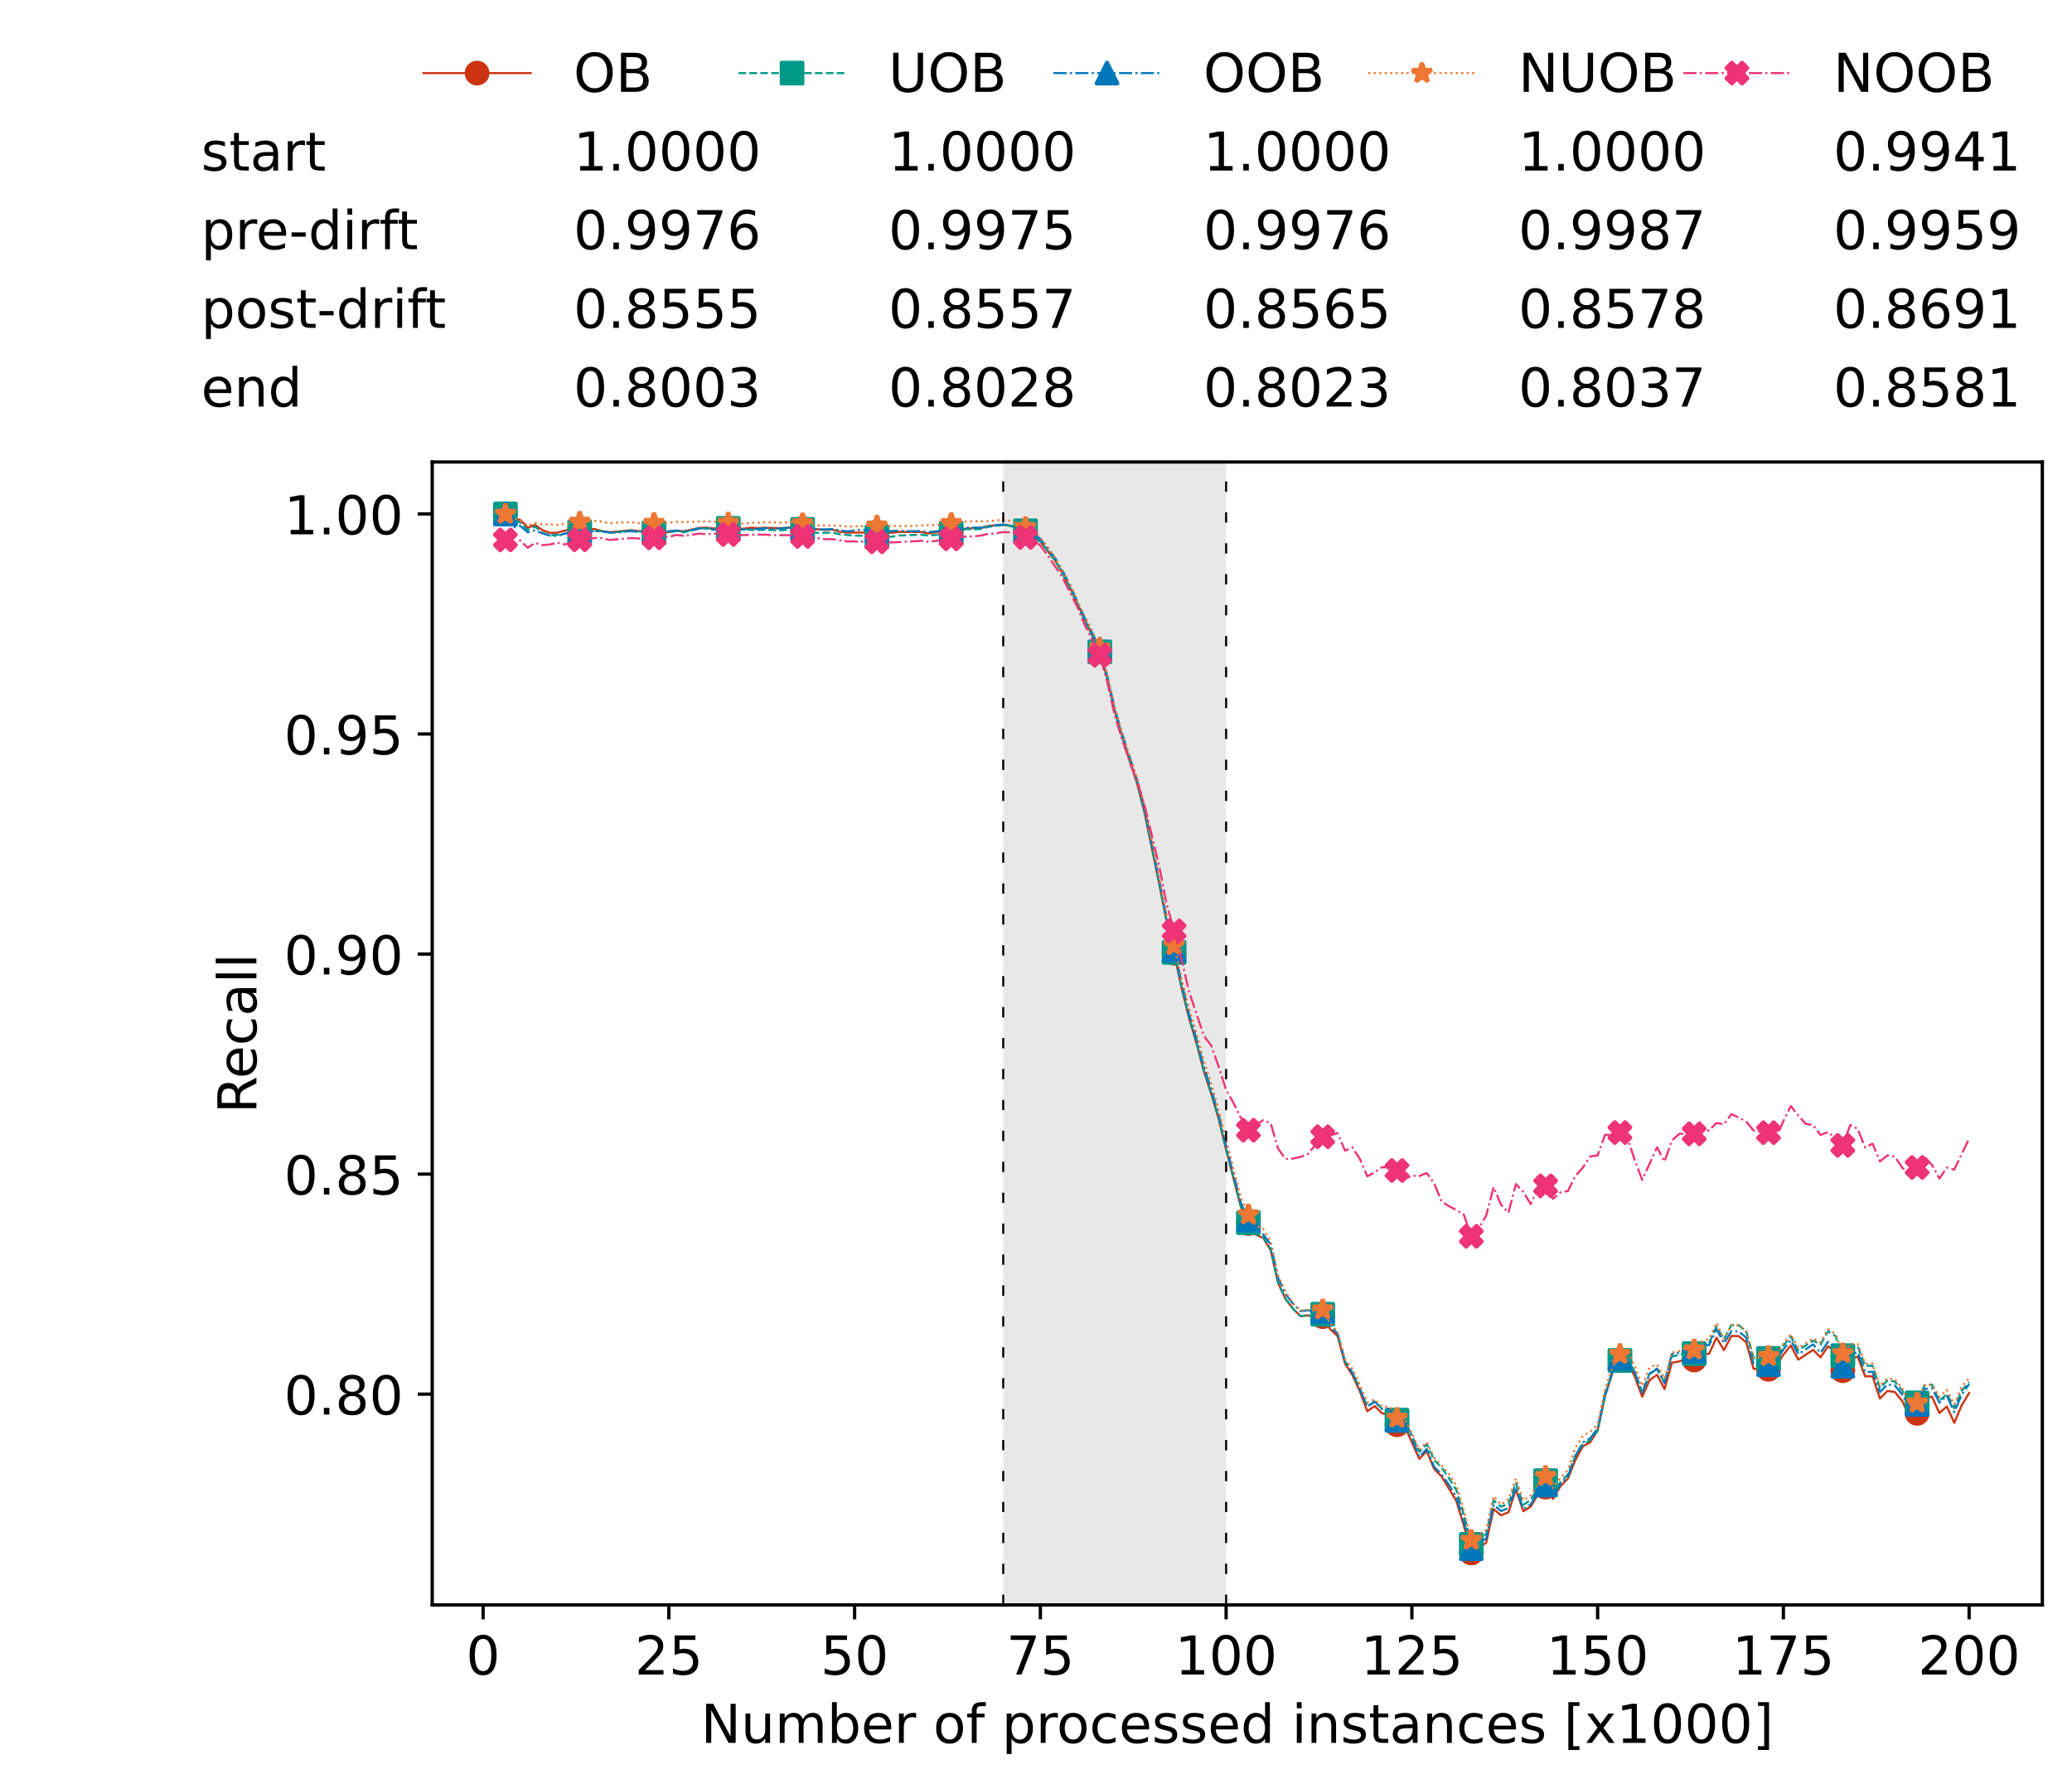 <?xml version="1.0" encoding="utf-8" standalone="no"?>
<!DOCTYPE svg PUBLIC "-//W3C//DTD SVG 1.1//EN"
  "http://www.w3.org/Graphics/SVG/1.1/DTD/svg11.dtd">
<!-- Created with matplotlib (https://matplotlib.org/) -->
<svg height="432.615pt" version="1.1" viewBox="0 0 502.65 432.615" width="502.65pt" xmlns="http://www.w3.org/2000/svg" xmlns:xlink="http://www.w3.org/1999/xlink">
 <defs>
  <style type="text/css">*{stroke-linecap:butt;stroke-linejoin:round;}</style>
 </defs>
 <g id="figure_1">
  <g id="patch_1">
   <path d="M 0 432.615 
L 502.65 432.615 
L 502.65 0 
L 0 0 
z
" style="fill:#ffffff;"/>
  </g>
  <g id="axes_1">
   <g id="patch_2">
    <path d="M 104.85 389.252 
L 495.45 389.252 
L 495.45 112.052 
L 104.85 112.052 
z
" style="fill:#ffffff;"/>
   </g>
   <g id="patch_3">
    <path clip-path="url(#p88a9f970a5)" d="M 297.446 389.252 
L 297.446 112.052 
L 243.372 112.052 
L 243.372 389.252 
z
" style="fill:#d3d3d3;opacity:0.5;"/>
   </g>
   <g id="matplotlib.axis_1">
    <g id="xtick_1">
     <g id="line2d_1">
      <defs>
       <path d="M 0 0 
L 0 3.5 
" id="m090b19583b" style="stroke:#000000;stroke-width:0.8;"/>
      </defs>
      <g>
       <use style="stroke:#000000;stroke-width:0.8;" x="117.197" xlink:href="#m090b19583b" y="389.252"/>
      </g>
     </g>
     <g id="text_1">
      <!-- 0 -->
      <g transform="translate(113.061 406.13)scale(0.13 -0.13)">
       <defs>
        <path d="M 31.781 66.406 
Q 24.172 66.406 20.328 58.906 
Q 16.5 51.422 16.5 36.375 
Q 16.5 21.391 20.328 13.891 
Q 24.172 6.391 31.781 6.391 
Q 39.453 6.391 43.281 13.891 
Q 47.125 21.391 47.125 36.375 
Q 47.125 51.422 43.281 58.906 
Q 39.453 66.406 31.781 66.406 
z
M 31.781 74.219 
Q 44.047 74.219 50.516 64.516 
Q 56.984 54.828 56.984 36.375 
Q 56.984 17.969 50.516 8.266 
Q 44.047 -1.422 31.781 -1.422 
Q 19.531 -1.422 13.062 8.266 
Q 6.594 17.969 6.594 36.375 
Q 6.594 54.828 13.062 64.516 
Q 19.531 74.219 31.781 74.219 
z
" id="DejaVuSans-48"/>
       </defs>
       <use xlink:href="#DejaVuSans-48"/>
      </g>
     </g>
    </g>
    <g id="xtick_2">
     <g id="line2d_2">
      <g>
       <use style="stroke:#000000;stroke-width:0.8;" x="162.259" xlink:href="#m090b19583b" y="389.252"/>
      </g>
     </g>
     <g id="text_2">
      <!-- 25 -->
      <g transform="translate(153.988 406.13)scale(0.13 -0.13)">
       <defs>
        <path d="M 19.188 8.297 
L 53.609 8.297 
L 53.609 0 
L 7.328 0 
L 7.328 8.297 
Q 12.938 14.109 22.625 23.891 
Q 32.328 33.688 34.812 36.531 
Q 39.547 41.844 41.422 45.531 
Q 43.312 49.219 43.312 52.781 
Q 43.312 58.594 39.234 62.25 
Q 35.156 65.922 28.609 65.922 
Q 23.969 65.922 18.812 64.312 
Q 13.672 62.703 7.812 59.422 
L 7.812 69.391 
Q 13.766 71.781 18.938 73 
Q 24.125 74.219 28.422 74.219 
Q 39.75 74.219 46.484 68.547 
Q 53.219 62.891 53.219 53.422 
Q 53.219 48.922 51.531 44.891 
Q 49.859 40.875 45.406 35.406 
Q 44.188 33.984 37.641 27.219 
Q 31.109 20.453 19.188 8.297 
z
" id="DejaVuSans-50"/>
        <path d="M 10.797 72.906 
L 49.516 72.906 
L 49.516 64.594 
L 19.828 64.594 
L 19.828 46.734 
Q 21.969 47.469 24.109 47.828 
Q 26.266 48.188 28.422 48.188 
Q 40.625 48.188 47.75 41.5 
Q 54.891 34.812 54.891 23.391 
Q 54.891 11.625 47.562 5.094 
Q 40.234 -1.422 26.906 -1.422 
Q 22.312 -1.422 17.547 -0.641 
Q 12.797 0.141 7.719 1.703 
L 7.719 11.625 
Q 12.109 9.234 16.797 8.062 
Q 21.484 6.891 26.703 6.891 
Q 35.156 6.891 40.078 11.328 
Q 45.016 15.766 45.016 23.391 
Q 45.016 31 40.078 35.438 
Q 35.156 39.891 26.703 39.891 
Q 22.75 39.891 18.812 39.016 
Q 14.891 38.141 10.797 36.281 
z
" id="DejaVuSans-53"/>
       </defs>
       <use xlink:href="#DejaVuSans-50"/>
       <use x="63.623" xlink:href="#DejaVuSans-53"/>
      </g>
     </g>
    </g>
    <g id="xtick_3">
     <g id="line2d_3">
      <g>
       <use style="stroke:#000000;stroke-width:0.8;" x="207.322" xlink:href="#m090b19583b" y="389.252"/>
      </g>
     </g>
     <g id="text_3">
      <!-- 50 -->
      <g transform="translate(199.05 406.13)scale(0.13 -0.13)">
       <use xlink:href="#DejaVuSans-53"/>
       <use x="63.623" xlink:href="#DejaVuSans-48"/>
      </g>
     </g>
    </g>
    <g id="xtick_4">
     <g id="line2d_4">
      <g>
       <use style="stroke:#000000;stroke-width:0.8;" x="252.384" xlink:href="#m090b19583b" y="389.252"/>
      </g>
     </g>
     <g id="text_4">
      <!-- 75 -->
      <g transform="translate(244.113 406.13)scale(0.13 -0.13)">
       <defs>
        <path d="M 8.203 72.906 
L 55.078 72.906 
L 55.078 68.703 
L 28.609 0 
L 18.312 0 
L 43.219 64.594 
L 8.203 64.594 
z
" id="DejaVuSans-55"/>
       </defs>
       <use xlink:href="#DejaVuSans-55"/>
       <use x="63.623" xlink:href="#DejaVuSans-53"/>
      </g>
     </g>
    </g>
    <g id="xtick_5">
     <g id="line2d_5">
      <g>
       <use style="stroke:#000000;stroke-width:0.8;" x="297.446" xlink:href="#m090b19583b" y="389.252"/>
      </g>
     </g>
     <g id="text_5">
      <!-- 100 -->
      <g transform="translate(285.039 406.13)scale(0.13 -0.13)">
       <defs>
        <path d="M 12.406 8.297 
L 28.516 8.297 
L 28.516 63.922 
L 10.984 60.406 
L 10.984 69.391 
L 28.422 72.906 
L 38.281 72.906 
L 38.281 8.297 
L 54.391 8.297 
L 54.391 0 
L 12.406 0 
z
" id="DejaVuSans-49"/>
       </defs>
       <use xlink:href="#DejaVuSans-49"/>
       <use x="63.623" xlink:href="#DejaVuSans-48"/>
       <use x="127.246" xlink:href="#DejaVuSans-48"/>
      </g>
     </g>
    </g>
    <g id="xtick_6">
     <g id="line2d_6">
      <g>
       <use style="stroke:#000000;stroke-width:0.8;" x="342.509" xlink:href="#m090b19583b" y="389.252"/>
      </g>
     </g>
     <g id="text_6">
      <!-- 125 -->
      <g transform="translate(330.102 406.13)scale(0.13 -0.13)">
       <use xlink:href="#DejaVuSans-49"/>
       <use x="63.623" xlink:href="#DejaVuSans-50"/>
       <use x="127.246" xlink:href="#DejaVuSans-53"/>
      </g>
     </g>
    </g>
    <g id="xtick_7">
     <g id="line2d_7">
      <g>
       <use style="stroke:#000000;stroke-width:0.8;" x="387.571" xlink:href="#m090b19583b" y="389.252"/>
      </g>
     </g>
     <g id="text_7">
      <!-- 150 -->
      <g transform="translate(375.164 406.13)scale(0.13 -0.13)">
       <use xlink:href="#DejaVuSans-49"/>
       <use x="63.623" xlink:href="#DejaVuSans-53"/>
       <use x="127.246" xlink:href="#DejaVuSans-48"/>
      </g>
     </g>
    </g>
    <g id="xtick_8">
     <g id="line2d_8">
      <g>
       <use style="stroke:#000000;stroke-width:0.8;" x="432.633" xlink:href="#m090b19583b" y="389.252"/>
      </g>
     </g>
     <g id="text_8">
      <!-- 175 -->
      <g transform="translate(420.226 406.13)scale(0.13 -0.13)">
       <use xlink:href="#DejaVuSans-49"/>
       <use x="63.623" xlink:href="#DejaVuSans-55"/>
       <use x="127.246" xlink:href="#DejaVuSans-53"/>
      </g>
     </g>
    </g>
    <g id="xtick_9">
     <g id="line2d_9">
      <g>
       <use style="stroke:#000000;stroke-width:0.8;" x="477.695" xlink:href="#m090b19583b" y="389.252"/>
      </g>
     </g>
     <g id="text_9">
      <!-- 200 -->
      <g transform="translate(465.289 406.13)scale(0.13 -0.13)">
       <use xlink:href="#DejaVuSans-50"/>
       <use x="63.623" xlink:href="#DejaVuSans-48"/>
       <use x="127.246" xlink:href="#DejaVuSans-48"/>
      </g>
     </g>
    </g>
    <g id="text_10">
     <!-- Number of processed instances [x1000] -->
     <g transform="translate(170.025 422.711)scale(0.13 -0.13)">
      <defs>
       <path d="M 9.812 72.906 
L 23.094 72.906 
L 55.422 11.922 
L 55.422 72.906 
L 64.984 72.906 
L 64.984 0 
L 51.703 0 
L 19.391 60.984 
L 19.391 0 
L 9.812 0 
z
" id="DejaVuSans-78"/>
       <path d="M 8.5 21.578 
L 8.5 54.688 
L 17.484 54.688 
L 17.484 21.922 
Q 17.484 14.156 20.5 10.266 
Q 23.531 6.391 29.594 6.391 
Q 36.859 6.391 41.078 11.031 
Q 45.312 15.672 45.312 23.688 
L 45.312 54.688 
L 54.297 54.688 
L 54.297 0 
L 45.312 0 
L 45.312 8.406 
Q 42.047 3.422 37.719 1 
Q 33.406 -1.422 27.688 -1.422 
Q 18.266 -1.422 13.375 4.438 
Q 8.5 10.297 8.5 21.578 
z
M 31.109 56 
z
" id="DejaVuSans-117"/>
       <path d="M 52 44.188 
Q 55.375 50.25 60.062 53.125 
Q 64.75 56 71.094 56 
Q 79.641 56 84.281 50.016 
Q 88.922 44.047 88.922 33.016 
L 88.922 0 
L 79.891 0 
L 79.891 32.719 
Q 79.891 40.578 77.094 44.375 
Q 74.312 48.188 68.609 48.188 
Q 61.625 48.188 57.562 43.547 
Q 53.516 38.922 53.516 30.906 
L 53.516 0 
L 44.484 0 
L 44.484 32.719 
Q 44.484 40.625 41.703 44.406 
Q 38.922 48.188 33.109 48.188 
Q 26.219 48.188 22.156 43.531 
Q 18.109 38.875 18.109 30.906 
L 18.109 0 
L 9.078 0 
L 9.078 54.688 
L 18.109 54.688 
L 18.109 46.188 
Q 21.188 51.219 25.484 53.609 
Q 29.781 56 35.688 56 
Q 41.656 56 45.828 52.969 
Q 50 49.953 52 44.188 
z
" id="DejaVuSans-109"/>
       <path d="M 48.688 27.297 
Q 48.688 37.203 44.609 42.844 
Q 40.531 48.484 33.406 48.484 
Q 26.266 48.484 22.188 42.844 
Q 18.109 37.203 18.109 27.297 
Q 18.109 17.391 22.188 11.75 
Q 26.266 6.109 33.406 6.109 
Q 40.531 6.109 44.609 11.75 
Q 48.688 17.391 48.688 27.297 
z
M 18.109 46.391 
Q 20.953 51.266 25.266 53.625 
Q 29.594 56 35.594 56 
Q 45.562 56 51.781 48.094 
Q 58.016 40.188 58.016 27.297 
Q 58.016 14.406 51.781 6.484 
Q 45.562 -1.422 35.594 -1.422 
Q 29.594 -1.422 25.266 0.953 
Q 20.953 3.328 18.109 8.203 
L 18.109 0 
L 9.078 0 
L 9.078 75.984 
L 18.109 75.984 
z
" id="DejaVuSans-98"/>
       <path d="M 56.203 29.594 
L 56.203 25.203 
L 14.891 25.203 
Q 15.484 15.922 20.484 11.062 
Q 25.484 6.203 34.422 6.203 
Q 39.594 6.203 44.453 7.469 
Q 49.312 8.734 54.109 11.281 
L 54.109 2.781 
Q 49.266 0.734 44.188 -0.344 
Q 39.109 -1.422 33.891 -1.422 
Q 20.797 -1.422 13.156 6.188 
Q 5.516 13.812 5.516 26.812 
Q 5.516 40.234 12.766 48.109 
Q 20.016 56 32.328 56 
Q 43.359 56 49.781 48.891 
Q 56.203 41.797 56.203 29.594 
z
M 47.219 32.234 
Q 47.125 39.594 43.094 43.984 
Q 39.062 48.391 32.422 48.391 
Q 24.906 48.391 20.391 44.141 
Q 15.875 39.891 15.188 32.172 
z
" id="DejaVuSans-101"/>
       <path d="M 41.109 46.297 
Q 39.594 47.172 37.812 47.578 
Q 36.031 48 33.891 48 
Q 26.266 48 22.188 43.047 
Q 18.109 38.094 18.109 28.812 
L 18.109 0 
L 9.078 0 
L 9.078 54.688 
L 18.109 54.688 
L 18.109 46.188 
Q 20.953 51.172 25.484 53.578 
Q 30.031 56 36.531 56 
Q 37.453 56 38.578 55.875 
Q 39.703 55.766 41.062 55.516 
z
" id="DejaVuSans-114"/>
       <path id="DejaVuSans-32"/>
       <path d="M 30.609 48.391 
Q 23.391 48.391 19.188 42.75 
Q 14.984 37.109 14.984 27.297 
Q 14.984 17.484 19.156 11.844 
Q 23.344 6.203 30.609 6.203 
Q 37.797 6.203 41.984 11.859 
Q 46.188 17.531 46.188 27.297 
Q 46.188 37.016 41.984 42.703 
Q 37.797 48.391 30.609 48.391 
z
M 30.609 56 
Q 42.328 56 49.016 48.375 
Q 55.719 40.766 55.719 27.297 
Q 55.719 13.875 49.016 6.219 
Q 42.328 -1.422 30.609 -1.422 
Q 18.844 -1.422 12.172 6.219 
Q 5.516 13.875 5.516 27.297 
Q 5.516 40.766 12.172 48.375 
Q 18.844 56 30.609 56 
z
" id="DejaVuSans-111"/>
       <path d="M 37.109 75.984 
L 37.109 68.5 
L 28.516 68.5 
Q 23.688 68.5 21.797 66.547 
Q 19.922 64.594 19.922 59.516 
L 19.922 54.688 
L 34.719 54.688 
L 34.719 47.703 
L 19.922 47.703 
L 19.922 0 
L 10.891 0 
L 10.891 47.703 
L 2.297 47.703 
L 2.297 54.688 
L 10.891 54.688 
L 10.891 58.5 
Q 10.891 67.625 15.141 71.797 
Q 19.391 75.984 28.609 75.984 
z
" id="DejaVuSans-102"/>
       <path d="M 18.109 8.203 
L 18.109 -20.797 
L 9.078 -20.797 
L 9.078 54.688 
L 18.109 54.688 
L 18.109 46.391 
Q 20.953 51.266 25.266 53.625 
Q 29.594 56 35.594 56 
Q 45.562 56 51.781 48.094 
Q 58.016 40.188 58.016 27.297 
Q 58.016 14.406 51.781 6.484 
Q 45.562 -1.422 35.594 -1.422 
Q 29.594 -1.422 25.266 0.953 
Q 20.953 3.328 18.109 8.203 
z
M 48.688 27.297 
Q 48.688 37.203 44.609 42.844 
Q 40.531 48.484 33.406 48.484 
Q 26.266 48.484 22.188 42.844 
Q 18.109 37.203 18.109 27.297 
Q 18.109 17.391 22.188 11.75 
Q 26.266 6.109 33.406 6.109 
Q 40.531 6.109 44.609 11.75 
Q 48.688 17.391 48.688 27.297 
z
" id="DejaVuSans-112"/>
       <path d="M 48.781 52.594 
L 48.781 44.188 
Q 44.969 46.297 41.141 47.344 
Q 37.312 48.391 33.406 48.391 
Q 24.656 48.391 19.812 42.844 
Q 14.984 37.312 14.984 27.297 
Q 14.984 17.281 19.812 11.734 
Q 24.656 6.203 33.406 6.203 
Q 37.312 6.203 41.141 7.25 
Q 44.969 8.297 48.781 10.406 
L 48.781 2.094 
Q 45.016 0.344 40.984 -0.531 
Q 36.969 -1.422 32.422 -1.422 
Q 20.062 -1.422 12.781 6.344 
Q 5.516 14.109 5.516 27.297 
Q 5.516 40.672 12.859 48.328 
Q 20.219 56 33.016 56 
Q 37.156 56 41.109 55.141 
Q 45.062 54.297 48.781 52.594 
z
" id="DejaVuSans-99"/>
       <path d="M 44.281 53.078 
L 44.281 44.578 
Q 40.484 46.531 36.375 47.5 
Q 32.281 48.484 27.875 48.484 
Q 21.188 48.484 17.844 46.438 
Q 14.5 44.391 14.5 40.281 
Q 14.5 37.156 16.891 35.375 
Q 19.281 33.594 26.516 31.984 
L 29.594 31.297 
Q 39.156 29.25 43.188 25.516 
Q 47.219 21.781 47.219 15.094 
Q 47.219 7.469 41.188 3.016 
Q 35.156 -1.422 24.609 -1.422 
Q 20.219 -1.422 15.453 -0.562 
Q 10.688 0.297 5.422 2 
L 5.422 11.281 
Q 10.406 8.688 15.234 7.391 
Q 20.062 6.109 24.812 6.109 
Q 31.156 6.109 34.562 8.281 
Q 37.984 10.453 37.984 14.406 
Q 37.984 18.062 35.516 20.016 
Q 33.062 21.969 24.703 23.781 
L 21.578 24.516 
Q 13.234 26.266 9.516 29.906 
Q 5.812 33.547 5.812 39.891 
Q 5.812 47.609 11.281 51.797 
Q 16.75 56 26.812 56 
Q 31.781 56 36.172 55.266 
Q 40.578 54.547 44.281 53.078 
z
" id="DejaVuSans-115"/>
       <path d="M 45.406 46.391 
L 45.406 75.984 
L 54.391 75.984 
L 54.391 0 
L 45.406 0 
L 45.406 8.203 
Q 42.578 3.328 38.25 0.953 
Q 33.938 -1.422 27.875 -1.422 
Q 17.969 -1.422 11.734 6.484 
Q 5.516 14.406 5.516 27.297 
Q 5.516 40.188 11.734 48.094 
Q 17.969 56 27.875 56 
Q 33.938 56 38.25 53.625 
Q 42.578 51.266 45.406 46.391 
z
M 14.797 27.297 
Q 14.797 17.391 18.875 11.75 
Q 22.953 6.109 30.078 6.109 
Q 37.203 6.109 41.297 11.75 
Q 45.406 17.391 45.406 27.297 
Q 45.406 37.203 41.297 42.844 
Q 37.203 48.484 30.078 48.484 
Q 22.953 48.484 18.875 42.844 
Q 14.797 37.203 14.797 27.297 
z
" id="DejaVuSans-100"/>
       <path d="M 9.422 54.688 
L 18.406 54.688 
L 18.406 0 
L 9.422 0 
z
M 9.422 75.984 
L 18.406 75.984 
L 18.406 64.594 
L 9.422 64.594 
z
" id="DejaVuSans-105"/>
       <path d="M 54.891 33.016 
L 54.891 0 
L 45.906 0 
L 45.906 32.719 
Q 45.906 40.484 42.875 44.328 
Q 39.844 48.188 33.797 48.188 
Q 26.516 48.188 22.312 43.547 
Q 18.109 38.922 18.109 30.906 
L 18.109 0 
L 9.078 0 
L 9.078 54.688 
L 18.109 54.688 
L 18.109 46.188 
Q 21.344 51.125 25.703 53.562 
Q 30.078 56 35.797 56 
Q 45.219 56 50.047 50.172 
Q 54.891 44.344 54.891 33.016 
z
" id="DejaVuSans-110"/>
       <path d="M 18.312 70.219 
L 18.312 54.688 
L 36.812 54.688 
L 36.812 47.703 
L 18.312 47.703 
L 18.312 18.016 
Q 18.312 11.328 20.141 9.422 
Q 21.969 7.516 27.594 7.516 
L 36.812 7.516 
L 36.812 0 
L 27.594 0 
Q 17.188 0 13.234 3.875 
Q 9.281 7.766 9.281 18.016 
L 9.281 47.703 
L 2.688 47.703 
L 2.688 54.688 
L 9.281 54.688 
L 9.281 70.219 
z
" id="DejaVuSans-116"/>
       <path d="M 34.281 27.484 
Q 23.391 27.484 19.188 25 
Q 14.984 22.516 14.984 16.5 
Q 14.984 11.719 18.141 8.906 
Q 21.297 6.109 26.703 6.109 
Q 34.188 6.109 38.703 11.406 
Q 43.219 16.703 43.219 25.484 
L 43.219 27.484 
z
M 52.203 31.203 
L 52.203 0 
L 43.219 0 
L 43.219 8.297 
Q 40.141 3.328 35.547 0.953 
Q 30.953 -1.422 24.312 -1.422 
Q 15.922 -1.422 10.953 3.297 
Q 6 8.016 6 15.922 
Q 6 25.141 12.172 29.828 
Q 18.359 34.516 30.609 34.516 
L 43.219 34.516 
L 43.219 35.406 
Q 43.219 41.609 39.141 45 
Q 35.062 48.391 27.688 48.391 
Q 23 48.391 18.547 47.266 
Q 14.109 46.141 10.016 43.891 
L 10.016 52.203 
Q 14.938 54.109 19.578 55.047 
Q 24.219 56 28.609 56 
Q 40.484 56 46.344 49.844 
Q 52.203 43.703 52.203 31.203 
z
" id="DejaVuSans-97"/>
       <path d="M 8.594 75.984 
L 29.297 75.984 
L 29.297 69 
L 17.578 69 
L 17.578 -6.203 
L 29.297 -6.203 
L 29.297 -13.188 
L 8.594 -13.188 
z
" id="DejaVuSans-91"/>
       <path d="M 54.891 54.688 
L 35.109 28.078 
L 55.906 0 
L 45.312 0 
L 29.391 21.484 
L 13.484 0 
L 2.875 0 
L 24.125 28.609 
L 4.688 54.688 
L 15.281 54.688 
L 29.781 35.203 
L 44.281 54.688 
z
" id="DejaVuSans-120"/>
       <path d="M 30.422 75.984 
L 30.422 -13.188 
L 9.719 -13.188 
L 9.719 -6.203 
L 21.391 -6.203 
L 21.391 69 
L 9.719 69 
L 9.719 75.984 
z
" id="DejaVuSans-93"/>
      </defs>
      <use xlink:href="#DejaVuSans-78"/>
      <use x="74.805" xlink:href="#DejaVuSans-117"/>
      <use x="138.184" xlink:href="#DejaVuSans-109"/>
      <use x="235.596" xlink:href="#DejaVuSans-98"/>
      <use x="299.072" xlink:href="#DejaVuSans-101"/>
      <use x="360.596" xlink:href="#DejaVuSans-114"/>
      <use x="401.709" xlink:href="#DejaVuSans-32"/>
      <use x="433.496" xlink:href="#DejaVuSans-111"/>
      <use x="494.678" xlink:href="#DejaVuSans-102"/>
      <use x="529.883" xlink:href="#DejaVuSans-32"/>
      <use x="561.67" xlink:href="#DejaVuSans-112"/>
      <use x="625.146" xlink:href="#DejaVuSans-114"/>
      <use x="664.01" xlink:href="#DejaVuSans-111"/>
      <use x="725.191" xlink:href="#DejaVuSans-99"/>
      <use x="780.172" xlink:href="#DejaVuSans-101"/>
      <use x="841.695" xlink:href="#DejaVuSans-115"/>
      <use x="893.795" xlink:href="#DejaVuSans-115"/>
      <use x="945.895" xlink:href="#DejaVuSans-101"/>
      <use x="1007.418" xlink:href="#DejaVuSans-100"/>
      <use x="1070.895" xlink:href="#DejaVuSans-32"/>
      <use x="1102.682" xlink:href="#DejaVuSans-105"/>
      <use x="1130.465" xlink:href="#DejaVuSans-110"/>
      <use x="1193.844" xlink:href="#DejaVuSans-115"/>
      <use x="1245.943" xlink:href="#DejaVuSans-116"/>
      <use x="1285.152" xlink:href="#DejaVuSans-97"/>
      <use x="1346.432" xlink:href="#DejaVuSans-110"/>
      <use x="1409.811" xlink:href="#DejaVuSans-99"/>
      <use x="1464.791" xlink:href="#DejaVuSans-101"/>
      <use x="1526.314" xlink:href="#DejaVuSans-115"/>
      <use x="1578.414" xlink:href="#DejaVuSans-32"/>
      <use x="1610.201" xlink:href="#DejaVuSans-91"/>
      <use x="1649.215" xlink:href="#DejaVuSans-120"/>
      <use x="1708.395" xlink:href="#DejaVuSans-49"/>
      <use x="1772.018" xlink:href="#DejaVuSans-48"/>
      <use x="1835.641" xlink:href="#DejaVuSans-48"/>
      <use x="1899.264" xlink:href="#DejaVuSans-48"/>
      <use x="1962.887" xlink:href="#DejaVuSans-93"/>
     </g>
    </g>
   </g>
   <g id="matplotlib.axis_2">
    <g id="ytick_1">
     <g id="line2d_10">
      <defs>
       <path d="M 0 0 
L -3.5 0 
" id="me6027c88c8" style="stroke:#000000;stroke-width:0.8;"/>
      </defs>
      <g>
       <use style="stroke:#000000;stroke-width:0.8;" x="104.85" xlink:href="#me6027c88c8" y="338.129"/>
      </g>
     </g>
     <g id="text_11">
      <!-- 0.80 -->
      <g transform="translate(68.905 343.068)scale(0.13 -0.13)">
       <defs>
        <path d="M 10.688 12.406 
L 21 12.406 
L 21 0 
L 10.688 0 
z
" id="DejaVuSans-46"/>
        <path d="M 31.781 34.625 
Q 24.75 34.625 20.719 30.859 
Q 16.703 27.094 16.703 20.516 
Q 16.703 13.922 20.719 10.156 
Q 24.75 6.391 31.781 6.391 
Q 38.812 6.391 42.859 10.172 
Q 46.922 13.969 46.922 20.516 
Q 46.922 27.094 42.891 30.859 
Q 38.875 34.625 31.781 34.625 
z
M 21.922 38.812 
Q 15.578 40.375 12.031 44.719 
Q 8.5 49.078 8.5 55.328 
Q 8.5 64.062 14.719 69.141 
Q 20.953 74.219 31.781 74.219 
Q 42.672 74.219 48.875 69.141 
Q 55.078 64.062 55.078 55.328 
Q 55.078 49.078 51.531 44.719 
Q 48 40.375 41.703 38.812 
Q 48.828 37.156 52.797 32.312 
Q 56.781 27.484 56.781 20.516 
Q 56.781 9.906 50.312 4.234 
Q 43.844 -1.422 31.781 -1.422 
Q 19.734 -1.422 13.25 4.234 
Q 6.781 9.906 6.781 20.516 
Q 6.781 27.484 10.781 32.312 
Q 14.797 37.156 21.922 38.812 
z
M 18.312 54.391 
Q 18.312 48.734 21.844 45.562 
Q 25.391 42.391 31.781 42.391 
Q 38.141 42.391 41.719 45.562 
Q 45.312 48.734 45.312 54.391 
Q 45.312 60.062 41.719 63.234 
Q 38.141 66.406 31.781 66.406 
Q 25.391 66.406 21.844 63.234 
Q 18.312 60.062 18.312 54.391 
z
" id="DejaVuSans-56"/>
       </defs>
       <use xlink:href="#DejaVuSans-48"/>
       <use x="63.623" xlink:href="#DejaVuSans-46"/>
       <use x="95.41" xlink:href="#DejaVuSans-56"/>
       <use x="159.033" xlink:href="#DejaVuSans-48"/>
      </g>
     </g>
    </g>
    <g id="ytick_2">
     <g id="line2d_11">
      <g>
       <use style="stroke:#000000;stroke-width:0.8;" x="104.85" xlink:href="#me6027c88c8" y="284.76"/>
      </g>
     </g>
     <g id="text_12">
      <!-- 0.85 -->
      <g transform="translate(68.905 289.699)scale(0.13 -0.13)">
       <use xlink:href="#DejaVuSans-48"/>
       <use x="63.623" xlink:href="#DejaVuSans-46"/>
       <use x="95.41" xlink:href="#DejaVuSans-56"/>
       <use x="159.033" xlink:href="#DejaVuSans-53"/>
      </g>
     </g>
    </g>
    <g id="ytick_3">
     <g id="line2d_12">
      <g>
       <use style="stroke:#000000;stroke-width:0.8;" x="104.85" xlink:href="#me6027c88c8" y="231.39"/>
      </g>
     </g>
     <g id="text_13">
      <!-- 0.90 -->
      <g transform="translate(68.905 236.329)scale(0.13 -0.13)">
       <defs>
        <path d="M 10.984 1.516 
L 10.984 10.5 
Q 14.703 8.734 18.5 7.812 
Q 22.312 6.891 25.984 6.891 
Q 35.75 6.891 40.891 13.453 
Q 46.047 20.016 46.781 33.406 
Q 43.953 29.203 39.594 26.953 
Q 35.25 24.703 29.984 24.703 
Q 19.047 24.703 12.672 31.312 
Q 6.297 37.938 6.297 49.422 
Q 6.297 60.641 12.938 67.422 
Q 19.578 74.219 30.609 74.219 
Q 43.266 74.219 49.922 64.516 
Q 56.594 54.828 56.594 36.375 
Q 56.594 19.141 48.406 8.859 
Q 40.234 -1.422 26.422 -1.422 
Q 22.703 -1.422 18.891 -0.688 
Q 15.094 0.047 10.984 1.516 
z
M 30.609 32.422 
Q 37.25 32.422 41.125 36.953 
Q 45.016 41.5 45.016 49.422 
Q 45.016 57.281 41.125 61.844 
Q 37.25 66.406 30.609 66.406 
Q 23.969 66.406 20.094 61.844 
Q 16.219 57.281 16.219 49.422 
Q 16.219 41.5 20.094 36.953 
Q 23.969 32.422 30.609 32.422 
z
" id="DejaVuSans-57"/>
       </defs>
       <use xlink:href="#DejaVuSans-48"/>
       <use x="63.623" xlink:href="#DejaVuSans-46"/>
       <use x="95.41" xlink:href="#DejaVuSans-57"/>
       <use x="159.033" xlink:href="#DejaVuSans-48"/>
      </g>
     </g>
    </g>
    <g id="ytick_4">
     <g id="line2d_13">
      <g>
       <use style="stroke:#000000;stroke-width:0.8;" x="104.85" xlink:href="#me6027c88c8" y="178.021"/>
      </g>
     </g>
     <g id="text_14">
      <!-- 0.95 -->
      <g transform="translate(68.905 182.96)scale(0.13 -0.13)">
       <use xlink:href="#DejaVuSans-48"/>
       <use x="63.623" xlink:href="#DejaVuSans-46"/>
       <use x="95.41" xlink:href="#DejaVuSans-57"/>
       <use x="159.033" xlink:href="#DejaVuSans-53"/>
      </g>
     </g>
    </g>
    <g id="ytick_5">
     <g id="line2d_14">
      <g>
       <use style="stroke:#000000;stroke-width:0.8;" x="104.85" xlink:href="#me6027c88c8" y="124.652"/>
      </g>
     </g>
     <g id="text_15">
      <!-- 1.00 -->
      <g transform="translate(68.905 129.591)scale(0.13 -0.13)">
       <use xlink:href="#DejaVuSans-49"/>
       <use x="63.623" xlink:href="#DejaVuSans-46"/>
       <use x="95.41" xlink:href="#DejaVuSans-48"/>
       <use x="159.033" xlink:href="#DejaVuSans-48"/>
      </g>
     </g>
    </g>
    <g id="text_16">
     <!-- Recall -->
     <g transform="translate(62.201 270.044)rotate(-90)scale(0.13 -0.13)">
      <defs>
       <path d="M 44.391 34.188 
Q 47.562 33.109 50.562 29.594 
Q 53.562 26.078 56.594 19.922 
L 66.609 0 
L 56 0 
L 46.688 18.703 
Q 43.062 26.031 39.672 28.422 
Q 36.281 30.812 30.422 30.812 
L 19.672 30.812 
L 19.672 0 
L 9.812 0 
L 9.812 72.906 
L 32.078 72.906 
Q 44.578 72.906 50.734 67.672 
Q 56.891 62.453 56.891 51.906 
Q 56.891 45.016 53.688 40.469 
Q 50.484 35.938 44.391 34.188 
z
M 19.672 64.797 
L 19.672 38.922 
L 32.078 38.922 
Q 39.203 38.922 42.844 42.219 
Q 46.484 45.516 46.484 51.906 
Q 46.484 58.297 42.844 61.547 
Q 39.203 64.797 32.078 64.797 
z
" id="DejaVuSans-82"/>
       <path d="M 9.422 75.984 
L 18.406 75.984 
L 18.406 0 
L 9.422 0 
z
" id="DejaVuSans-108"/>
      </defs>
      <use xlink:href="#DejaVuSans-82"/>
      <use x="64.982" xlink:href="#DejaVuSans-101"/>
      <use x="126.506" xlink:href="#DejaVuSans-99"/>
      <use x="181.486" xlink:href="#DejaVuSans-97"/>
      <use x="242.766" xlink:href="#DejaVuSans-108"/>
      <use x="270.549" xlink:href="#DejaVuSans-108"/>
     </g>
    </g>
   </g>
   <g id="line2d_15"/>
   <g id="line2d_16"/>
   <g id="line2d_17"/>
   <g id="line2d_18"/>
   <g id="line2d_19"/>
   <g id="line2d_20">
    <path clip-path="url(#p88a9f970a5)" d="M 122.605 124.652 
L 124.407 125.752 
L 126.21 126.089 
L 128.012 127.977 
L 129.815 127.312 
L 131.617 128.599 
L 133.419 129.248 
L 135.222 129.178 
L 137.024 128.675 
L 140.629 128.351 
L 142.432 128.421 
L 144.234 128.302 
L 146.037 128.813 
L 147.839 129.09 
L 153.247 128.585 
L 155.049 128.81 
L 158.654 128.923 
L 162.259 129.022 
L 164.062 128.679 
L 165.864 128.889 
L 169.469 128.052 
L 171.272 127.957 
L 173.074 128.167 
L 180.284 128.225 
L 182.087 127.986 
L 183.889 128.091 
L 185.692 127.987 
L 189.297 128.096 
L 192.902 127.887 
L 194.704 128.197 
L 196.507 128.201 
L 200.112 128.533 
L 201.914 128.428 
L 203.717 128.952 
L 205.519 129.17 
L 210.927 129.172 
L 212.729 129.061 
L 216.334 129.203 
L 218.137 129.014 
L 223.544 129.031 
L 225.347 129.375 
L 227.149 129.068 
L 228.952 128.962 
L 230.754 128.542 
L 234.359 128.2 
L 236.162 128.086 
L 237.964 128.088 
L 239.767 127.567 
L 243.372 127.24 
L 245.174 127.537 
L 250.581 129.477 
L 252.384 131.326 
L 255.989 136.003 
L 257.791 139.099 
L 259.594 142.608 
L 266.804 158.086 
L 268.606 164.545 
L 270.409 172.337 
L 274.014 184.498 
L 275.816 189.903 
L 277.619 196.951 
L 281.224 214.393 
L 283.026 223.571 
L 284.829 231.176 
L 286.631 239.612 
L 288.434 246.884 
L 290.236 252.951 
L 292.039 259.807 
L 293.841 265.308 
L 295.644 271.391 
L 297.446 278.891 
L 301.051 292.817 
L 302.854 296.744 
L 304.656 299.434 
L 306.459 300.253 
L 308.261 303.232 
L 310.064 311.184 
L 311.866 315.059 
L 313.669 317.428 
L 315.471 319.199 
L 317.274 319.022 
L 319.076 319.4 
L 320.879 319.331 
L 322.681 322.365 
L 324.484 324.047 
L 326.286 330.733 
L 328.089 333.518 
L 329.891 337.447 
L 331.694 342.252 
L 333.496 341.019 
L 335.299 342.82 
L 337.101 342.83 
L 338.904 345.555 
L 340.706 345.76 
L 344.311 353.842 
L 346.114 351.965 
L 347.916 356.273 
L 349.719 358.09 
L 353.324 364.093 
L 355.126 370.06 
L 356.928 376.652 
L 358.731 375.239 
L 360.533 374.197 
L 362.336 365.996 
L 364.138 367.509 
L 365.941 366.781 
L 367.743 361.268 
L 369.546 366.525 
L 371.348 365.394 
L 373.151 362.38 
L 374.953 360.68 
L 376.756 363.544 
L 378.558 360.456 
L 380.361 358.591 
L 382.163 354.144 
L 383.966 350.824 
L 385.768 349.808 
L 387.571 346.94 
L 389.373 338.549 
L 391.176 332.932 
L 392.978 329.951 
L 394.781 330.368 
L 396.583 333.851 
L 398.386 338.75 
L 400.188 334.686 
L 401.991 333.439 
L 403.793 336.897 
L 405.596 330.52 
L 407.398 330.183 
L 409.201 329.465 
L 411.003 329.844 
L 412.806 328.404 
L 414.608 328.344 
L 416.411 324.419 
L 418.213 327.469 
L 420.016 324.01 
L 421.818 324.054 
L 423.621 325.572 
L 425.423 332.054 
L 427.226 331.744 
L 429.028 332.106 
L 430.831 331.348 
L 432.633 328.56 
L 434.436 326.306 
L 436.238 329.771 
L 439.843 327.383 
L 441.646 329.207 
L 443.448 326.527 
L 445.251 327.67 
L 447.053 332.443 
L 448.856 329.642 
L 450.658 329.035 
L 452.461 333.799 
L 454.263 333.799 
L 456.066 339.196 
L 457.868 337.36 
L 459.671 337.607 
L 461.473 339.812 
L 463.276 343.75 
L 465.078 342.796 
L 466.881 339.035 
L 468.683 338.739 
L 470.485 342.717 
L 472.288 341.105 
L 474.09 345.094 
L 475.893 340.841 
L 477.695 337.85 
L 477.695 337.85 
" style="fill:none;stroke:#cc3311;stroke-linecap:square;stroke-width:0.5;"/>
    <defs>
     <path d="M 0 2.5 
C 0.663 2.5 1.299 2.237 1.768 1.768 
C 2.237 1.299 2.5 0.663 2.5 0 
C 2.5 -0.663 2.237 -1.299 1.768 -1.768 
C 1.299 -2.237 0.663 -2.5 0 -2.5 
C -0.663 -2.5 -1.299 -2.237 -1.768 -1.768 
C -2.237 -1.299 -2.5 -0.663 -2.5 0 
C -2.5 0.663 -2.237 1.299 -1.768 1.768 
C -1.299 2.237 -0.663 2.5 0 2.5 
z
" id="m631ff34686" style="stroke:#cc3311;"/>
    </defs>
    <g clip-path="url(#p88a9f970a5)">
     <use style="fill:#cc3311;stroke:#cc3311;" x="122.605" xlink:href="#m631ff34686" y="124.652"/>
     <use style="fill:#cc3311;stroke:#cc3311;" x="140.629" xlink:href="#m631ff34686" y="128.351"/>
     <use style="fill:#cc3311;stroke:#cc3311;" x="158.654" xlink:href="#m631ff34686" y="128.923"/>
     <use style="fill:#cc3311;stroke:#cc3311;" x="176.679" xlink:href="#m631ff34686" y="128.158"/>
     <use style="fill:#cc3311;stroke:#cc3311;" x="194.704" xlink:href="#m631ff34686" y="128.197"/>
     <use style="fill:#cc3311;stroke:#cc3311;" x="212.729" xlink:href="#m631ff34686" y="129.061"/>
     <use style="fill:#cc3311;stroke:#cc3311;" x="230.754" xlink:href="#m631ff34686" y="128.542"/>
     <use style="fill:#cc3311;stroke:#cc3311;" x="248.779" xlink:href="#m631ff34686" y="128.96"/>
     <use style="fill:#cc3311;stroke:#cc3311;" x="266.804" xlink:href="#m631ff34686" y="158.086"/>
     <use style="fill:#cc3311;stroke:#cc3311;" x="284.829" xlink:href="#m631ff34686" y="231.176"/>
     <use style="fill:#cc3311;stroke:#cc3311;" x="302.854" xlink:href="#m631ff34686" y="296.744"/>
     <use style="fill:#cc3311;stroke:#cc3311;" x="320.879" xlink:href="#m631ff34686" y="319.331"/>
     <use style="fill:#cc3311;stroke:#cc3311;" x="338.904" xlink:href="#m631ff34686" y="345.555"/>
     <use style="fill:#cc3311;stroke:#cc3311;" x="356.928" xlink:href="#m631ff34686" y="376.652"/>
     <use style="fill:#cc3311;stroke:#cc3311;" x="374.953" xlink:href="#m631ff34686" y="360.68"/>
     <use style="fill:#cc3311;stroke:#cc3311;" x="392.978" xlink:href="#m631ff34686" y="329.951"/>
     <use style="fill:#cc3311;stroke:#cc3311;" x="411.003" xlink:href="#m631ff34686" y="329.844"/>
     <use style="fill:#cc3311;stroke:#cc3311;" x="429.028" xlink:href="#m631ff34686" y="332.106"/>
     <use style="fill:#cc3311;stroke:#cc3311;" x="447.053" xlink:href="#m631ff34686" y="332.443"/>
     <use style="fill:#cc3311;stroke:#cc3311;" x="465.078" xlink:href="#m631ff34686" y="342.796"/>
    </g>
   </g>
   <g id="line2d_21"/>
   <g id="line2d_22"/>
   <g id="line2d_23"/>
   <g id="line2d_24"/>
   <g id="line2d_25">
    <path clip-path="url(#p88a9f970a5)" d="M 122.605 124.652 
L 126.21 126.792 
L 128.012 128.504 
L 129.815 127.733 
L 131.617 129.296 
L 133.419 129.846 
L 135.222 129.701 
L 138.827 129.132 
L 140.629 128.929 
L 142.432 128.951 
L 144.234 128.791 
L 146.037 128.804 
L 147.839 129.221 
L 153.247 128.694 
L 155.049 128.913 
L 156.852 128.912 
L 158.654 129.238 
L 162.259 129.127 
L 164.062 128.784 
L 165.864 129.099 
L 169.469 128.265 
L 171.272 128.169 
L 174.877 128.263 
L 176.679 128.151 
L 180.284 128.319 
L 182.087 128.506 
L 185.692 128.509 
L 189.297 128.618 
L 192.902 128.306 
L 194.704 128.4 
L 196.507 128.722 
L 198.309 129.269 
L 201.914 129.166 
L 203.717 129.583 
L 207.322 129.913 
L 209.124 129.925 
L 212.729 130.234 
L 214.532 130.257 
L 216.334 130.164 
L 218.137 129.875 
L 223.544 129.678 
L 225.347 129.909 
L 230.754 129.283 
L 232.557 128.855 
L 234.359 128.303 
L 236.162 128.403 
L 237.964 128.3 
L 239.767 127.779 
L 243.372 127.343 
L 245.174 127.529 
L 250.581 129.258 
L 254.186 133.52 
L 255.989 136.009 
L 257.791 139.105 
L 259.594 142.614 
L 263.199 150.625 
L 265.001 154.183 
L 266.804 158.1 
L 268.606 164.559 
L 270.409 172.45 
L 272.211 178.617 
L 275.816 189.711 
L 277.619 196.76 
L 281.224 214.202 
L 283.026 223.38 
L 284.829 230.984 
L 286.631 239.421 
L 288.434 246.564 
L 290.236 252.751 
L 292.039 259.607 
L 293.841 265.108 
L 295.644 271.191 
L 297.446 278.691 
L 301.051 292.617 
L 302.854 296.544 
L 304.656 299.234 
L 306.459 300.053 
L 308.261 303.032 
L 310.064 311.184 
L 311.866 315.059 
L 313.669 317.428 
L 315.471 319.199 
L 317.274 319.022 
L 319.076 319.4 
L 320.879 318.738 
L 322.681 321.772 
L 324.484 323.454 
L 326.286 330.14 
L 328.089 332.925 
L 329.891 336.854 
L 331.694 341.141 
L 333.496 339.907 
L 335.299 341.709 
L 337.101 341.719 
L 338.904 344.444 
L 340.706 344.648 
L 342.509 348.156 
L 344.311 352.145 
L 346.114 350.268 
L 347.916 354.103 
L 349.719 355.92 
L 351.521 358.507 
L 353.324 361.41 
L 355.126 367.377 
L 356.928 374.562 
L 358.731 373.149 
L 360.533 372.107 
L 362.336 363.906 
L 364.138 365.419 
L 365.941 364.691 
L 367.743 359.696 
L 369.546 364.953 
L 371.348 363.822 
L 373.151 360.808 
L 374.953 359.108 
L 376.756 361.972 
L 378.558 359.471 
L 380.361 357.606 
L 382.163 353.158 
L 383.966 350.311 
L 385.768 349.295 
L 387.571 346.94 
L 389.373 338.549 
L 391.176 332.932 
L 392.978 329.951 
L 394.781 329.29 
L 396.583 332.773 
L 398.386 337.671 
L 400.188 333.132 
L 401.991 331.884 
L 403.793 335.342 
L 405.596 328.965 
L 407.398 328.629 
L 409.201 327.91 
L 411.003 328.29 
L 412.806 326.336 
L 414.608 325.703 
L 416.411 321.778 
L 418.213 324.827 
L 420.016 321.368 
L 421.818 321.412 
L 423.621 322.931 
L 425.423 329.412 
L 427.226 329.102 
L 430.831 329.785 
L 432.633 326.368 
L 434.436 324.115 
L 436.238 327.538 
L 439.843 325.15 
L 441.646 326.106 
L 443.448 322.881 
L 445.251 324.024 
L 447.053 328.798 
L 448.856 326.509 
L 450.658 326.477 
L 452.461 331.24 
L 454.263 331.24 
L 456.066 336.638 
L 457.868 334.801 
L 459.671 335.049 
L 461.473 337.254 
L 463.276 341.192 
L 465.078 340.238 
L 466.881 335.954 
L 468.683 335.791 
L 470.485 339.769 
L 472.288 338.082 
L 474.09 341.558 
L 475.893 337.305 
L 477.695 335.182 
L 477.695 335.182 
" style="fill:none;stroke:#009988;stroke-dasharray:1.85,0.8;stroke-dashoffset:0;stroke-width:0.5;"/>
    <defs>
     <path d="M -2.5 2.5 
L 2.5 2.5 
L 2.5 -2.5 
L -2.5 -2.5 
z
" id="m553a7250f9" style="stroke:#009988;stroke-linejoin:miter;"/>
    </defs>
    <g clip-path="url(#p88a9f970a5)">
     <use style="fill:#009988;stroke:#009988;stroke-linejoin:miter;" x="122.605" xlink:href="#m553a7250f9" y="124.652"/>
     <use style="fill:#009988;stroke:#009988;stroke-linejoin:miter;" x="140.629" xlink:href="#m553a7250f9" y="128.929"/>
     <use style="fill:#009988;stroke:#009988;stroke-linejoin:miter;" x="158.654" xlink:href="#m553a7250f9" y="129.238"/>
     <use style="fill:#009988;stroke:#009988;stroke-linejoin:miter;" x="176.679" xlink:href="#m553a7250f9" y="128.151"/>
     <use style="fill:#009988;stroke:#009988;stroke-linejoin:miter;" x="194.704" xlink:href="#m553a7250f9" y="128.4"/>
     <use style="fill:#009988;stroke:#009988;stroke-linejoin:miter;" x="212.729" xlink:href="#m553a7250f9" y="130.234"/>
     <use style="fill:#009988;stroke:#009988;stroke-linejoin:miter;" x="230.754" xlink:href="#m553a7250f9" y="129.283"/>
     <use style="fill:#009988;stroke:#009988;stroke-linejoin:miter;" x="248.779" xlink:href="#m553a7250f9" y="128.741"/>
     <use style="fill:#009988;stroke:#009988;stroke-linejoin:miter;" x="266.804" xlink:href="#m553a7250f9" y="158.1"/>
     <use style="fill:#009988;stroke:#009988;stroke-linejoin:miter;" x="284.829" xlink:href="#m553a7250f9" y="230.984"/>
     <use style="fill:#009988;stroke:#009988;stroke-linejoin:miter;" x="302.854" xlink:href="#m553a7250f9" y="296.544"/>
     <use style="fill:#009988;stroke:#009988;stroke-linejoin:miter;" x="320.879" xlink:href="#m553a7250f9" y="318.738"/>
     <use style="fill:#009988;stroke:#009988;stroke-linejoin:miter;" x="338.904" xlink:href="#m553a7250f9" y="344.444"/>
     <use style="fill:#009988;stroke:#009988;stroke-linejoin:miter;" x="356.928" xlink:href="#m553a7250f9" y="374.562"/>
     <use style="fill:#009988;stroke:#009988;stroke-linejoin:miter;" x="374.953" xlink:href="#m553a7250f9" y="359.108"/>
     <use style="fill:#009988;stroke:#009988;stroke-linejoin:miter;" x="392.978" xlink:href="#m553a7250f9" y="329.951"/>
     <use style="fill:#009988;stroke:#009988;stroke-linejoin:miter;" x="411.003" xlink:href="#m553a7250f9" y="328.29"/>
     <use style="fill:#009988;stroke:#009988;stroke-linejoin:miter;" x="429.028" xlink:href="#m553a7250f9" y="329.465"/>
     <use style="fill:#009988;stroke:#009988;stroke-linejoin:miter;" x="447.053" xlink:href="#m553a7250f9" y="328.798"/>
     <use style="fill:#009988;stroke:#009988;stroke-linejoin:miter;" x="465.078" xlink:href="#m553a7250f9" y="340.238"/>
    </g>
   </g>
   <g id="line2d_26"/>
   <g id="line2d_27"/>
   <g id="line2d_28"/>
   <g id="line2d_29"/>
   <g id="line2d_30">
    <path clip-path="url(#p88a9f970a5)" d="M 122.605 124.652 
L 124.407 127.953 
L 126.21 127.556 
L 128.012 129.077 
L 129.815 128.636 
L 131.617 129.356 
L 133.419 129.897 
L 135.222 129.998 
L 137.024 129.404 
L 140.629 128.947 
L 142.432 128.968 
L 144.234 128.806 
L 149.642 129.212 
L 151.444 128.944 
L 153.247 128.825 
L 155.049 129.038 
L 156.852 128.924 
L 158.654 129.142 
L 164.062 128.68 
L 165.864 128.779 
L 167.667 128.577 
L 169.469 128.152 
L 171.272 128.168 
L 173.074 128.484 
L 176.679 128.364 
L 178.482 128.34 
L 180.284 128.431 
L 182.087 128.308 
L 183.889 128.308 
L 185.692 128.101 
L 189.297 128.209 
L 191.099 128.003 
L 196.507 128 
L 198.309 128.434 
L 201.914 128.334 
L 205.519 128.864 
L 209.124 128.449 
L 210.927 128.648 
L 212.729 128.648 
L 216.334 128.79 
L 218.137 128.703 
L 219.939 128.82 
L 223.544 128.823 
L 225.347 129.054 
L 234.359 127.984 
L 237.964 127.977 
L 239.767 127.561 
L 243.372 127.234 
L 245.174 127.531 
L 250.581 129.26 
L 252.384 130.721 
L 255.989 135.399 
L 257.791 138.494 
L 259.594 142.004 
L 263.199 150.014 
L 265.001 153.572 
L 266.804 157.44 
L 268.606 163.899 
L 270.409 171.789 
L 272.211 177.956 
L 275.816 189.051 
L 277.619 196.099 
L 281.224 213.541 
L 283.026 222.719 
L 288.434 245.864 
L 290.236 251.931 
L 292.039 258.787 
L 293.841 264.288 
L 295.644 270.371 
L 297.446 277.871 
L 301.051 291.798 
L 302.854 295.879 
L 304.656 298.569 
L 306.459 299.388 
L 308.261 301.816 
L 310.064 309.969 
L 311.866 313.843 
L 313.669 316.213 
L 315.471 317.984 
L 317.274 317.807 
L 319.076 318.185 
L 320.879 318.115 
L 322.681 321.481 
L 324.484 323.497 
L 326.286 330.183 
L 328.089 332.968 
L 329.891 336.897 
L 331.694 341.184 
L 333.496 339.95 
L 335.299 341.752 
L 337.101 341.762 
L 338.904 344.487 
L 340.706 344.691 
L 342.509 348.785 
L 344.311 353.324 
L 346.114 351.447 
L 347.916 355.755 
L 349.719 357.572 
L 351.521 360.159 
L 353.324 363.061 
L 355.126 369.029 
L 356.928 375.62 
L 358.731 374.208 
L 360.533 373.166 
L 362.336 364.965 
L 364.138 366.478 
L 365.941 365.75 
L 367.743 360.754 
L 369.546 366.012 
L 371.348 364.881 
L 373.151 361.867 
L 374.953 360.167 
L 376.756 363.03 
L 378.558 359.943 
L 380.361 358.078 
L 382.163 353.154 
L 383.966 349.835 
L 385.768 348.819 
L 387.571 346.464 
L 389.373 338.072 
L 391.176 332.455 
L 392.978 329.474 
L 394.781 329.891 
L 396.583 332.894 
L 398.386 337.792 
L 400.188 333.252 
L 401.991 332.005 
L 403.793 335.463 
L 405.596 328.41 
L 407.398 328.074 
L 409.201 327.355 
L 411.003 327.735 
L 412.806 326.294 
L 414.608 326.235 
L 416.411 322.31 
L 418.213 325.836 
L 420.016 322.871 
L 421.818 322.915 
L 423.621 324.434 
L 425.423 330.915 
L 427.226 330.605 
L 429.028 330.968 
L 430.831 330.209 
L 432.633 327.274 
L 434.436 325.02 
L 436.238 328.444 
L 439.843 326.056 
L 441.646 328.121 
L 443.448 325.441 
L 445.251 326.584 
L 447.053 331.358 
L 448.856 328.556 
L 450.658 327.949 
L 452.461 332.713 
L 454.263 332.713 
L 456.066 337.617 
L 457.868 335.78 
L 459.671 336.027 
L 461.473 338.232 
L 463.276 341.571 
L 465.078 340.616 
L 466.881 336.856 
L 468.683 336.693 
L 470.485 340.186 
L 472.288 338.499 
L 474.09 342.488 
L 475.893 338.235 
L 477.695 335.678 
L 477.695 335.678 
" style="fill:none;stroke:#0077bb;stroke-dasharray:3.2,0.8,0.5,0.8;stroke-dashoffset:0;stroke-width:0.5;"/>
    <defs>
     <path d="M 0 -2.5 
L -2.5 2.5 
L 2.5 2.5 
z
" id="mc490f6ec2f" style="stroke:#0077bb;stroke-linejoin:miter;"/>
    </defs>
    <g clip-path="url(#p88a9f970a5)">
     <use style="fill:#0077bb;stroke:#0077bb;stroke-linejoin:miter;" x="122.605" xlink:href="#mc490f6ec2f" y="124.652"/>
     <use style="fill:#0077bb;stroke:#0077bb;stroke-linejoin:miter;" x="140.629" xlink:href="#mc490f6ec2f" y="128.947"/>
     <use style="fill:#0077bb;stroke:#0077bb;stroke-linejoin:miter;" x="158.654" xlink:href="#mc490f6ec2f" y="129.142"/>
     <use style="fill:#0077bb;stroke:#0077bb;stroke-linejoin:miter;" x="176.679" xlink:href="#mc490f6ec2f" y="128.364"/>
     <use style="fill:#0077bb;stroke:#0077bb;stroke-linejoin:miter;" x="194.704" xlink:href="#mc490f6ec2f" y="127.996"/>
     <use style="fill:#0077bb;stroke:#0077bb;stroke-linejoin:miter;" x="212.729" xlink:href="#mc490f6ec2f" y="128.648"/>
     <use style="fill:#0077bb;stroke:#0077bb;stroke-linejoin:miter;" x="230.754" xlink:href="#mc490f6ec2f" y="128.533"/>
     <use style="fill:#0077bb;stroke:#0077bb;stroke-linejoin:miter;" x="248.779" xlink:href="#mc490f6ec2f" y="128.743"/>
     <use style="fill:#0077bb;stroke:#0077bb;stroke-linejoin:miter;" x="266.804" xlink:href="#mc490f6ec2f" y="157.44"/>
     <use style="fill:#0077bb;stroke:#0077bb;stroke-linejoin:miter;" x="284.829" xlink:href="#mc490f6ec2f" y="230.433"/>
     <use style="fill:#0077bb;stroke:#0077bb;stroke-linejoin:miter;" x="302.854" xlink:href="#mc490f6ec2f" y="295.879"/>
     <use style="fill:#0077bb;stroke:#0077bb;stroke-linejoin:miter;" x="320.879" xlink:href="#mc490f6ec2f" y="318.115"/>
     <use style="fill:#0077bb;stroke:#0077bb;stroke-linejoin:miter;" x="338.904" xlink:href="#mc490f6ec2f" y="344.487"/>
     <use style="fill:#0077bb;stroke:#0077bb;stroke-linejoin:miter;" x="356.928" xlink:href="#mc490f6ec2f" y="375.62"/>
     <use style="fill:#0077bb;stroke:#0077bb;stroke-linejoin:miter;" x="374.953" xlink:href="#mc490f6ec2f" y="360.167"/>
     <use style="fill:#0077bb;stroke:#0077bb;stroke-linejoin:miter;" x="392.978" xlink:href="#mc490f6ec2f" y="329.474"/>
     <use style="fill:#0077bb;stroke:#0077bb;stroke-linejoin:miter;" x="411.003" xlink:href="#mc490f6ec2f" y="327.735"/>
     <use style="fill:#0077bb;stroke:#0077bb;stroke-linejoin:miter;" x="429.028" xlink:href="#mc490f6ec2f" y="330.968"/>
     <use style="fill:#0077bb;stroke:#0077bb;stroke-linejoin:miter;" x="447.053" xlink:href="#mc490f6ec2f" y="331.358"/>
     <use style="fill:#0077bb;stroke:#0077bb;stroke-linejoin:miter;" x="465.078" xlink:href="#mc490f6ec2f" y="340.616"/>
    </g>
   </g>
   <g id="line2d_31"/>
   <g id="line2d_32"/>
   <g id="line2d_33"/>
   <g id="line2d_34"/>
   <g id="line2d_35">
    <path clip-path="url(#p88a9f970a5)" d="M 122.605 124.652 
L 124.407 125.752 
L 126.21 126.089 
L 128.012 127.415 
L 129.815 126.862 
L 131.617 127.186 
L 133.419 127.127 
L 135.222 127.322 
L 138.827 126.788 
L 144.234 126.295 
L 146.037 126.486 
L 147.839 126.919 
L 151.444 126.652 
L 153.247 126.661 
L 155.049 126.879 
L 162.259 126.763 
L 164.062 126.533 
L 165.864 126.638 
L 171.272 126.441 
L 180.284 126.964 
L 185.692 126.641 
L 189.297 126.75 
L 192.902 126.647 
L 194.704 126.961 
L 196.507 127.07 
L 198.309 127.396 
L 203.717 127.501 
L 205.519 127.72 
L 209.124 127.622 
L 221.742 127.542 
L 223.544 127.434 
L 227.149 127.338 
L 228.952 127.231 
L 232.557 126.703 
L 234.359 126.476 
L 239.767 126.373 
L 243.372 126.045 
L 245.174 126.342 
L 250.581 128.492 
L 252.384 130.431 
L 254.186 132.726 
L 255.989 135.429 
L 259.594 141.743 
L 261.396 145.941 
L 265.001 153.145 
L 266.804 157.168 
L 268.606 163.626 
L 270.409 171.517 
L 272.211 177.788 
L 275.816 188.683 
L 277.619 195.329 
L 281.224 212.771 
L 283.026 221.949 
L 284.829 229.291 
L 286.631 237.396 
L 288.434 244.464 
L 290.236 250.531 
L 292.039 257.387 
L 293.841 262.888 
L 295.644 269.373 
L 301.051 290.651 
L 302.854 294.577 
L 304.656 297.268 
L 306.459 298.087 
L 308.261 301.065 
L 310.064 309.417 
L 311.866 313.292 
L 313.669 316.064 
L 315.471 317.835 
L 317.274 317.658 
L 319.076 318.036 
L 320.879 317.635 
L 322.681 321.001 
L 324.484 323.017 
L 326.286 329.702 
L 328.089 331.965 
L 329.891 335.894 
L 331.694 340.18 
L 333.496 339.384 
L 335.299 341.186 
L 337.101 341.196 
L 338.904 343.921 
L 340.706 344.125 
L 342.509 347.633 
L 344.311 351.622 
L 346.114 349.744 
L 347.916 353.58 
L 349.719 355.397 
L 351.521 357.471 
L 353.324 360.373 
L 355.126 366.34 
L 356.928 373.525 
L 358.731 372.113 
L 360.533 371.07 
L 362.336 362.87 
L 364.138 364.906 
L 365.941 363.616 
L 367.743 358.621 
L 369.546 363.878 
L 371.348 362.747 
L 373.151 359.733 
L 374.953 358.033 
L 376.756 360.897 
L 378.558 358.396 
L 380.361 356.531 
L 382.163 351.13 
L 383.966 348.283 
L 385.768 347.267 
L 387.571 345.426 
L 389.373 337.034 
L 391.176 331.417 
L 392.978 328.436 
L 394.781 327.775 
L 396.583 331.258 
L 398.386 336.157 
L 400.188 331.617 
L 401.991 330.931 
L 403.793 334.389 
L 405.596 328.012 
L 407.398 327.676 
L 409.201 326.957 
L 411.003 327.337 
L 412.806 325.383 
L 414.608 324.75 
L 416.411 320.825 
L 418.213 324.827 
L 420.016 321.368 
L 421.818 321.412 
L 423.621 322.931 
L 425.423 329.412 
L 427.226 329.102 
L 429.028 328.931 
L 430.831 329.251 
L 432.633 325.834 
L 434.436 323.581 
L 436.238 327.005 
L 439.843 324.617 
L 441.646 325.572 
L 443.448 322.348 
L 445.251 323.49 
L 447.053 328.264 
L 448.856 325.976 
L 450.658 325.943 
L 452.461 330.707 
L 454.263 330.707 
L 456.066 336.104 
L 457.868 334.268 
L 459.671 334.515 
L 461.473 336.72 
L 463.276 340.658 
L 465.078 340.238 
L 466.881 335.954 
L 468.683 335.791 
L 470.485 338.799 
L 472.288 337.112 
L 474.09 340.588 
L 475.893 336.335 
L 477.695 334.211 
L 477.695 334.211 
" style="fill:none;stroke:#ee7733;stroke-dasharray:0.5,0.825;stroke-dashoffset:0;stroke-width:0.5;"/>
    <defs>
     <path d="M 0 -2.5 
L -0.561 -0.773 
L -2.378 -0.773 
L -0.908 0.295 
L -1.469 2.023 
L -0 0.955 
L 1.469 2.023 
L 0.908 0.295 
L 2.378 -0.773 
L 0.561 -0.773 
z
" id="m9fe3b83e9e" style="stroke:#ee7733;stroke-linejoin:bevel;"/>
    </defs>
    <g clip-path="url(#p88a9f970a5)">
     <use style="fill:#ee7733;stroke:#ee7733;stroke-linejoin:bevel;" x="122.605" xlink:href="#m9fe3b83e9e" y="124.652"/>
     <use style="fill:#ee7733;stroke:#ee7733;stroke-linejoin:bevel;" x="140.629" xlink:href="#m9fe3b83e9e" y="126.594"/>
     <use style="fill:#ee7733;stroke:#ee7733;stroke-linejoin:bevel;" x="158.654" xlink:href="#m9fe3b83e9e" y="126.874"/>
     <use style="fill:#ee7733;stroke:#ee7733;stroke-linejoin:bevel;" x="176.679" xlink:href="#m9fe3b83e9e" y="126.761"/>
     <use style="fill:#ee7733;stroke:#ee7733;stroke-linejoin:bevel;" x="194.704" xlink:href="#m9fe3b83e9e" y="126.961"/>
     <use style="fill:#ee7733;stroke:#ee7733;stroke-linejoin:bevel;" x="212.729" xlink:href="#m9fe3b83e9e" y="127.508"/>
     <use style="fill:#ee7733;stroke:#ee7733;stroke-linejoin:bevel;" x="230.754" xlink:href="#m9fe3b83e9e" y="126.917"/>
     <use style="fill:#ee7733;stroke:#ee7733;stroke-linejoin:bevel;" x="248.779" xlink:href="#m9fe3b83e9e" y="127.866"/>
     <use style="fill:#ee7733;stroke:#ee7733;stroke-linejoin:bevel;" x="266.804" xlink:href="#m9fe3b83e9e" y="157.168"/>
     <use style="fill:#ee7733;stroke:#ee7733;stroke-linejoin:bevel;" x="284.829" xlink:href="#m9fe3b83e9e" y="229.291"/>
     <use style="fill:#ee7733;stroke:#ee7733;stroke-linejoin:bevel;" x="302.854" xlink:href="#m9fe3b83e9e" y="294.577"/>
     <use style="fill:#ee7733;stroke:#ee7733;stroke-linejoin:bevel;" x="320.879" xlink:href="#m9fe3b83e9e" y="317.635"/>
     <use style="fill:#ee7733;stroke:#ee7733;stroke-linejoin:bevel;" x="338.904" xlink:href="#m9fe3b83e9e" y="343.921"/>
     <use style="fill:#ee7733;stroke:#ee7733;stroke-linejoin:bevel;" x="356.928" xlink:href="#m9fe3b83e9e" y="373.525"/>
     <use style="fill:#ee7733;stroke:#ee7733;stroke-linejoin:bevel;" x="374.953" xlink:href="#m9fe3b83e9e" y="358.033"/>
     <use style="fill:#ee7733;stroke:#ee7733;stroke-linejoin:bevel;" x="392.978" xlink:href="#m9fe3b83e9e" y="328.436"/>
     <use style="fill:#ee7733;stroke:#ee7733;stroke-linejoin:bevel;" x="411.003" xlink:href="#m9fe3b83e9e" y="327.337"/>
     <use style="fill:#ee7733;stroke:#ee7733;stroke-linejoin:bevel;" x="429.028" xlink:href="#m9fe3b83e9e" y="328.931"/>
     <use style="fill:#ee7733;stroke:#ee7733;stroke-linejoin:bevel;" x="447.053" xlink:href="#m9fe3b83e9e" y="328.264"/>
     <use style="fill:#ee7733;stroke:#ee7733;stroke-linejoin:bevel;" x="465.078" xlink:href="#m9fe3b83e9e" y="340.238"/>
    </g>
   </g>
   <g id="line2d_36"/>
   <g id="line2d_37"/>
   <g id="line2d_38"/>
   <g id="line2d_39"/>
   <g id="line2d_40">
    <path clip-path="url(#p88a9f970a5)" d="M 122.605 130.943 
L 124.407 132.199 
L 126.21 131.09 
L 128.012 132.851 
L 129.815 131.655 
L 131.617 132.218 
L 133.419 132.047 
L 135.222 131.627 
L 137.024 132.06 
L 140.629 130.916 
L 142.432 130.773 
L 144.234 130.472 
L 146.037 130.52 
L 147.839 130.961 
L 153.247 130.493 
L 155.049 130.618 
L 156.852 130.425 
L 158.654 130.437 
L 160.457 130.207 
L 162.259 130.205 
L 164.062 129.744 
L 165.864 129.948 
L 167.667 129.748 
L 169.469 129.43 
L 171.272 129.547 
L 173.074 129.425 
L 180.284 129.8 
L 182.087 129.678 
L 185.692 129.683 
L 187.494 129.797 
L 191.099 129.797 
L 192.902 130.01 
L 196.507 130.214 
L 200.112 130.771 
L 201.914 130.77 
L 205.519 131.299 
L 214.532 131.446 
L 216.334 131.563 
L 223.544 131.175 
L 225.347 131.412 
L 228.952 130.895 
L 232.557 130.363 
L 234.359 130.116 
L 236.162 130.097 
L 237.964 129.89 
L 239.767 129.478 
L 241.569 129.368 
L 243.372 129.041 
L 245.174 129.115 
L 246.976 129.569 
L 248.779 130.336 
L 250.581 130.865 
L 252.384 132.326 
L 254.186 134.742 
L 257.791 140.129 
L 261.396 147.311 
L 263.199 151.679 
L 266.804 158.936 
L 268.606 165.395 
L 270.409 173.408 
L 272.211 179.366 
L 274.014 184.657 
L 275.816 189.361 
L 277.619 195.094 
L 281.224 210.137 
L 283.026 219.315 
L 284.829 225.763 
L 286.631 232.753 
L 288.434 240.413 
L 292.039 251.206 
L 293.841 253.607 
L 295.644 258.72 
L 297.446 264.33 
L 299.249 267.552 
L 301.051 271.171 
L 302.854 274.116 
L 304.656 272.74 
L 306.459 271.685 
L 308.261 272.463 
L 310.064 278.589 
L 311.866 281.078 
L 313.669 280.993 
L 315.471 280.589 
L 317.274 279.911 
L 319.076 277.686 
L 320.879 275.698 
L 322.681 275.44 
L 324.484 274.801 
L 326.286 279.082 
L 328.089 278.287 
L 329.891 281.083 
L 331.694 285.303 
L 333.496 284.334 
L 335.299 283.071 
L 337.101 283.227 
L 338.904 283.886 
L 340.706 285.956 
L 342.509 285.153 
L 344.311 285.227 
L 346.114 284.505 
L 347.916 287.011 
L 349.719 291.368 
L 351.521 292.57 
L 353.324 293.462 
L 355.126 294.635 
L 356.928 299.848 
L 358.731 297.889 
L 360.533 294.828 
L 362.336 287.919 
L 364.138 292.2 
L 365.941 294.144 
L 367.743 287.186 
L 369.546 289.089 
L 371.348 292.042 
L 373.151 288.004 
L 374.953 287.616 
L 376.756 290.752 
L 378.558 289.208 
L 380.361 288.867 
L 382.163 285.214 
L 383.966 283.203 
L 385.768 280.471 
L 387.571 280.241 
L 389.373 275.237 
L 391.176 275.223 
L 392.978 274.68 
L 394.781 275.95 
L 396.583 281.368 
L 398.386 286.182 
L 401.991 278.247 
L 403.793 281.738 
L 405.596 276.586 
L 407.398 274.998 
L 409.201 274.926 
L 411.003 274.994 
L 412.806 273.943 
L 414.608 274.2 
L 416.411 272.348 
L 418.213 272.672 
L 420.016 270.202 
L 421.818 271.031 
L 423.621 272.046 
L 425.423 274.194 
L 427.226 274.578 
L 429.028 274.711 
L 430.831 276.042 
L 432.633 271.89 
L 434.436 268.259 
L 436.238 270.522 
L 438.041 272.569 
L 439.843 272.874 
L 441.646 275.279 
L 443.448 274.563 
L 445.251 276.044 
L 447.053 277.787 
L 448.856 272.844 
L 450.658 273.778 
L 452.461 278.323 
L 454.263 277.374 
L 456.066 281.688 
L 457.868 280.219 
L 459.671 280.527 
L 461.473 283.216 
L 463.276 284.657 
L 465.078 283.142 
L 466.881 280.559 
L 468.683 282.547 
L 470.485 285.846 
L 472.288 283.192 
L 474.09 283.663 
L 477.695 276.135 
L 477.695 276.135 
" style="fill:none;stroke:#ee3377;stroke-dasharray:3.2,0.8,0.5,0.8;stroke-dashoffset:0;stroke-width:0.5;"/>
    <defs>
     <path d="M -1.25 2.5 
L 0 1.25 
L 1.25 2.5 
L 2.5 1.25 
L 1.25 0 
L 2.5 -1.25 
L 1.25 -2.5 
L 0 -1.25 
L -1.25 -2.5 
L -2.5 -1.25 
L -1.25 0 
L -2.5 1.25 
z
" id="ma477c1efa8" style="stroke:#ee3377;stroke-linejoin:miter;"/>
    </defs>
    <g clip-path="url(#p88a9f970a5)">
     <use style="fill:#ee3377;stroke:#ee3377;stroke-linejoin:miter;" x="122.605" xlink:href="#ma477c1efa8" y="130.943"/>
     <use style="fill:#ee3377;stroke:#ee3377;stroke-linejoin:miter;" x="140.629" xlink:href="#ma477c1efa8" y="130.916"/>
     <use style="fill:#ee3377;stroke:#ee3377;stroke-linejoin:miter;" x="158.654" xlink:href="#ma477c1efa8" y="130.437"/>
     <use style="fill:#ee3377;stroke:#ee3377;stroke-linejoin:miter;" x="176.679" xlink:href="#ma477c1efa8" y="129.631"/>
     <use style="fill:#ee3377;stroke:#ee3377;stroke-linejoin:miter;" x="194.704" xlink:href="#ma477c1efa8" y="130.104"/>
     <use style="fill:#ee3377;stroke:#ee3377;stroke-linejoin:miter;" x="212.729" xlink:href="#ma477c1efa8" y="131.415"/>
     <use style="fill:#ee3377;stroke:#ee3377;stroke-linejoin:miter;" x="230.754" xlink:href="#ma477c1efa8" y="130.684"/>
     <use style="fill:#ee3377;stroke:#ee3377;stroke-linejoin:miter;" x="248.779" xlink:href="#ma477c1efa8" y="130.336"/>
     <use style="fill:#ee3377;stroke:#ee3377;stroke-linejoin:miter;" x="266.804" xlink:href="#ma477c1efa8" y="158.936"/>
     <use style="fill:#ee3377;stroke:#ee3377;stroke-linejoin:miter;" x="284.829" xlink:href="#ma477c1efa8" y="225.763"/>
     <use style="fill:#ee3377;stroke:#ee3377;stroke-linejoin:miter;" x="302.854" xlink:href="#ma477c1efa8" y="274.116"/>
     <use style="fill:#ee3377;stroke:#ee3377;stroke-linejoin:miter;" x="320.879" xlink:href="#ma477c1efa8" y="275.698"/>
     <use style="fill:#ee3377;stroke:#ee3377;stroke-linejoin:miter;" x="338.904" xlink:href="#ma477c1efa8" y="283.886"/>
     <use style="fill:#ee3377;stroke:#ee3377;stroke-linejoin:miter;" x="356.928" xlink:href="#ma477c1efa8" y="299.848"/>
     <use style="fill:#ee3377;stroke:#ee3377;stroke-linejoin:miter;" x="374.953" xlink:href="#ma477c1efa8" y="287.616"/>
     <use style="fill:#ee3377;stroke:#ee3377;stroke-linejoin:miter;" x="392.978" xlink:href="#ma477c1efa8" y="274.68"/>
     <use style="fill:#ee3377;stroke:#ee3377;stroke-linejoin:miter;" x="411.003" xlink:href="#ma477c1efa8" y="274.994"/>
     <use style="fill:#ee3377;stroke:#ee3377;stroke-linejoin:miter;" x="429.028" xlink:href="#ma477c1efa8" y="274.711"/>
     <use style="fill:#ee3377;stroke:#ee3377;stroke-linejoin:miter;" x="447.053" xlink:href="#ma477c1efa8" y="277.787"/>
     <use style="fill:#ee3377;stroke:#ee3377;stroke-linejoin:miter;" x="465.078" xlink:href="#ma477c1efa8" y="283.142"/>
    </g>
   </g>
   <g id="line2d_41"/>
   <g id="line2d_42"/>
   <g id="line2d_43"/>
   <g id="line2d_44"/>
   <g id="line2d_45">
    <path clip-path="url(#p88a9f970a5)" d="M 243.372 389.252 
L 243.372 112.052 
" style="fill:none;stroke:#000000;stroke-dasharray:2.5,5;stroke-dashoffset:0;stroke-width:0.5;"/>
   </g>
   <g id="line2d_46">
    <path clip-path="url(#p88a9f970a5)" d="M 297.446 389.252 
L 297.446 112.052 
" style="fill:none;stroke:#000000;stroke-dasharray:2.5,5;stroke-dashoffset:0;stroke-width:0.5;"/>
   </g>
   <g id="patch_4">
    <path d="M 104.85 389.252 
L 104.85 112.052 
" style="fill:none;stroke:#000000;stroke-linecap:square;stroke-linejoin:miter;stroke-width:0.8;"/>
   </g>
   <g id="patch_5">
    <path d="M 495.45 389.252 
L 495.45 112.052 
" style="fill:none;stroke:#000000;stroke-linecap:square;stroke-linejoin:miter;stroke-width:0.8;"/>
   </g>
   <g id="patch_6">
    <path d="M 104.85 389.252 
L 495.45 389.252 
" style="fill:none;stroke:#000000;stroke-linecap:square;stroke-linejoin:miter;stroke-width:0.8;"/>
   </g>
   <g id="patch_7">
    <path d="M 104.85 112.052 
L 495.45 112.052 
" style="fill:none;stroke:#000000;stroke-linecap:square;stroke-linejoin:miter;stroke-width:0.8;"/>
   </g>
   <g id="legend_1">
    <g id="line2d_47"/>
    <g id="line2d_48"/>
    <g id="text_17">
     <!--   -->
     <g transform="translate(48.8 22.278)scale(0.13 -0.13)">
      <use xlink:href="#DejaVuSans-32"/>
     </g>
    </g>
    <g id="line2d_49"/>
    <g id="line2d_50"/>
    <g id="text_18">
     <!-- start -->
     <g transform="translate(48.8 41.36)scale(0.13 -0.13)">
      <use xlink:href="#DejaVuSans-115"/>
      <use x="52.1" xlink:href="#DejaVuSans-116"/>
      <use x="91.309" xlink:href="#DejaVuSans-97"/>
      <use x="152.588" xlink:href="#DejaVuSans-114"/>
      <use x="193.701" xlink:href="#DejaVuSans-116"/>
     </g>
    </g>
    <g id="line2d_51"/>
    <g id="line2d_52"/>
    <g id="text_19">
     <!-- pre-dirft -->
     <g transform="translate(48.8 60.441)scale(0.13 -0.13)">
      <defs>
       <path d="M 4.891 31.391 
L 31.203 31.391 
L 31.203 23.391 
L 4.891 23.391 
z
" id="DejaVuSans-45"/>
      </defs>
      <use xlink:href="#DejaVuSans-112"/>
      <use x="63.477" xlink:href="#DejaVuSans-114"/>
      <use x="102.34" xlink:href="#DejaVuSans-101"/>
      <use x="163.863" xlink:href="#DejaVuSans-45"/>
      <use x="199.947" xlink:href="#DejaVuSans-100"/>
      <use x="263.424" xlink:href="#DejaVuSans-105"/>
      <use x="291.207" xlink:href="#DejaVuSans-114"/>
      <use x="332.32" xlink:href="#DejaVuSans-102"/>
      <use x="365.775" xlink:href="#DejaVuSans-116"/>
     </g>
    </g>
    <g id="line2d_53"/>
    <g id="line2d_54"/>
    <g id="text_20">
     <!-- post-drift -->
     <g transform="translate(48.8 79.523)scale(0.13 -0.13)">
      <use xlink:href="#DejaVuSans-112"/>
      <use x="63.477" xlink:href="#DejaVuSans-111"/>
      <use x="124.658" xlink:href="#DejaVuSans-115"/>
      <use x="176.758" xlink:href="#DejaVuSans-116"/>
      <use x="215.967" xlink:href="#DejaVuSans-45"/>
      <use x="252.051" xlink:href="#DejaVuSans-100"/>
      <use x="315.527" xlink:href="#DejaVuSans-114"/>
      <use x="356.641" xlink:href="#DejaVuSans-105"/>
      <use x="384.424" xlink:href="#DejaVuSans-102"/>
      <use x="417.879" xlink:href="#DejaVuSans-116"/>
     </g>
    </g>
    <g id="line2d_55"/>
    <g id="line2d_56"/>
    <g id="text_21">
     <!-- end -->
     <g transform="translate(48.8 98.604)scale(0.13 -0.13)">
      <use xlink:href="#DejaVuSans-101"/>
      <use x="61.523" xlink:href="#DejaVuSans-110"/>
      <use x="124.902" xlink:href="#DejaVuSans-100"/>
     </g>
    </g>
    <g id="line2d_57">
     <path d="M 102.738 17.728 
L 128.738 17.728 
" style="fill:none;stroke:#cc3311;stroke-linecap:square;stroke-width:0.5;"/>
    </g>
    <g id="line2d_58">
     <g>
      <use style="fill:#cc3311;stroke:#cc3311;" x="115.738" xlink:href="#m631ff34686" y="17.728"/>
     </g>
    </g>
    <g id="text_22">
     <!-- OB -->
     <g transform="translate(139.138 22.278)scale(0.13 -0.13)">
      <defs>
       <path d="M 39.406 66.219 
Q 28.656 66.219 22.328 58.203 
Q 16.016 50.203 16.016 36.375 
Q 16.016 22.609 22.328 14.594 
Q 28.656 6.594 39.406 6.594 
Q 50.141 6.594 56.422 14.594 
Q 62.703 22.609 62.703 36.375 
Q 62.703 50.203 56.422 58.203 
Q 50.141 66.219 39.406 66.219 
z
M 39.406 74.219 
Q 54.734 74.219 63.906 63.938 
Q 73.094 53.656 73.094 36.375 
Q 73.094 19.141 63.906 8.859 
Q 54.734 -1.422 39.406 -1.422 
Q 24.031 -1.422 14.812 8.828 
Q 5.609 19.094 5.609 36.375 
Q 5.609 53.656 14.812 63.938 
Q 24.031 74.219 39.406 74.219 
z
" id="DejaVuSans-79"/>
       <path d="M 19.672 34.812 
L 19.672 8.109 
L 35.5 8.109 
Q 43.453 8.109 47.281 11.406 
Q 51.125 14.703 51.125 21.484 
Q 51.125 28.328 47.281 31.562 
Q 43.453 34.812 35.5 34.812 
z
M 19.672 64.797 
L 19.672 42.828 
L 34.281 42.828 
Q 41.5 42.828 45.031 45.531 
Q 48.578 48.25 48.578 53.812 
Q 48.578 59.328 45.031 62.062 
Q 41.5 64.797 34.281 64.797 
z
M 9.812 72.906 
L 35.016 72.906 
Q 46.297 72.906 52.391 68.219 
Q 58.5 63.531 58.5 54.891 
Q 58.5 48.188 55.375 44.234 
Q 52.25 40.281 46.188 39.312 
Q 53.469 37.75 57.5 32.781 
Q 61.531 27.828 61.531 20.406 
Q 61.531 10.641 54.891 5.312 
Q 48.25 0 35.984 0 
L 9.812 0 
z
" id="DejaVuSans-66"/>
      </defs>
      <use xlink:href="#DejaVuSans-79"/>
      <use x="78.711" xlink:href="#DejaVuSans-66"/>
     </g>
    </g>
    <g id="line2d_59"/>
    <g id="line2d_60"/>
    <g id="text_23">
     <!-- 1.0000 -->
     <g transform="translate(139.138 41.36)scale(0.13 -0.13)">
      <use xlink:href="#DejaVuSans-49"/>
      <use x="63.623" xlink:href="#DejaVuSans-46"/>
      <use x="95.41" xlink:href="#DejaVuSans-48"/>
      <use x="159.033" xlink:href="#DejaVuSans-48"/>
      <use x="222.656" xlink:href="#DejaVuSans-48"/>
      <use x="286.279" xlink:href="#DejaVuSans-48"/>
     </g>
    </g>
    <g id="line2d_61"/>
    <g id="line2d_62"/>
    <g id="text_24">
     <!-- 0.9976 -->
     <g transform="translate(139.138 60.441)scale(0.13 -0.13)">
      <defs>
       <path d="M 33.016 40.375 
Q 26.375 40.375 22.484 35.828 
Q 18.609 31.297 18.609 23.391 
Q 18.609 15.531 22.484 10.953 
Q 26.375 6.391 33.016 6.391 
Q 39.656 6.391 43.531 10.953 
Q 47.406 15.531 47.406 23.391 
Q 47.406 31.297 43.531 35.828 
Q 39.656 40.375 33.016 40.375 
z
M 52.594 71.297 
L 52.594 62.312 
Q 48.875 64.062 45.094 64.984 
Q 41.312 65.922 37.594 65.922 
Q 27.828 65.922 22.672 59.328 
Q 17.531 52.734 16.797 39.406 
Q 19.672 43.656 24.016 45.922 
Q 28.375 48.188 33.594 48.188 
Q 44.578 48.188 50.953 41.516 
Q 57.328 34.859 57.328 23.391 
Q 57.328 12.156 50.688 5.359 
Q 44.047 -1.422 33.016 -1.422 
Q 20.359 -1.422 13.672 8.266 
Q 6.984 17.969 6.984 36.375 
Q 6.984 53.656 15.188 63.938 
Q 23.391 74.219 37.203 74.219 
Q 40.922 74.219 44.703 73.484 
Q 48.484 72.75 52.594 71.297 
z
" id="DejaVuSans-54"/>
      </defs>
      <use xlink:href="#DejaVuSans-48"/>
      <use x="63.623" xlink:href="#DejaVuSans-46"/>
      <use x="95.41" xlink:href="#DejaVuSans-57"/>
      <use x="159.033" xlink:href="#DejaVuSans-57"/>
      <use x="222.656" xlink:href="#DejaVuSans-55"/>
      <use x="286.279" xlink:href="#DejaVuSans-54"/>
     </g>
    </g>
    <g id="line2d_63"/>
    <g id="line2d_64"/>
    <g id="text_25">
     <!-- 0.8555 -->
     <g transform="translate(139.138 79.523)scale(0.13 -0.13)">
      <use xlink:href="#DejaVuSans-48"/>
      <use x="63.623" xlink:href="#DejaVuSans-46"/>
      <use x="95.41" xlink:href="#DejaVuSans-56"/>
      <use x="159.033" xlink:href="#DejaVuSans-53"/>
      <use x="222.656" xlink:href="#DejaVuSans-53"/>
      <use x="286.279" xlink:href="#DejaVuSans-53"/>
     </g>
    </g>
    <g id="line2d_65"/>
    <g id="line2d_66"/>
    <g id="text_26">
     <!-- 0.8003 -->
     <g transform="translate(139.138 98.604)scale(0.13 -0.13)">
      <defs>
       <path d="M 40.578 39.312 
Q 47.656 37.797 51.625 33 
Q 55.609 28.219 55.609 21.188 
Q 55.609 10.406 48.188 4.484 
Q 40.766 -1.422 27.094 -1.422 
Q 22.516 -1.422 17.656 -0.516 
Q 12.797 0.391 7.625 2.203 
L 7.625 11.719 
Q 11.719 9.328 16.594 8.109 
Q 21.484 6.891 26.812 6.891 
Q 36.078 6.891 40.938 10.547 
Q 45.797 14.203 45.797 21.188 
Q 45.797 27.641 41.281 31.266 
Q 36.766 34.906 28.719 34.906 
L 20.219 34.906 
L 20.219 43.016 
L 29.109 43.016 
Q 36.375 43.016 40.234 45.922 
Q 44.094 48.828 44.094 54.297 
Q 44.094 59.906 40.109 62.906 
Q 36.141 65.922 28.719 65.922 
Q 24.656 65.922 20.016 65.031 
Q 15.375 64.156 9.812 62.312 
L 9.812 71.094 
Q 15.438 72.656 20.344 73.438 
Q 25.25 74.219 29.594 74.219 
Q 40.828 74.219 47.359 69.109 
Q 53.906 64.016 53.906 55.328 
Q 53.906 49.266 50.438 45.094 
Q 46.969 40.922 40.578 39.312 
z
" id="DejaVuSans-51"/>
      </defs>
      <use xlink:href="#DejaVuSans-48"/>
      <use x="63.623" xlink:href="#DejaVuSans-46"/>
      <use x="95.41" xlink:href="#DejaVuSans-56"/>
      <use x="159.033" xlink:href="#DejaVuSans-48"/>
      <use x="222.656" xlink:href="#DejaVuSans-48"/>
      <use x="286.279" xlink:href="#DejaVuSans-51"/>
     </g>
    </g>
    <g id="line2d_67">
     <path d="M 179.144 17.728 
L 205.144 17.728 
" style="fill:none;stroke:#009988;stroke-dasharray:1.85,0.8;stroke-dashoffset:0;stroke-width:0.5;"/>
    </g>
    <g id="line2d_68">
     <g>
      <use style="fill:#009988;stroke:#009988;stroke-linejoin:miter;" x="192.144" xlink:href="#m553a7250f9" y="17.728"/>
     </g>
    </g>
    <g id="text_27">
     <!-- UOB -->
     <g transform="translate(215.544 22.278)scale(0.13 -0.13)">
      <defs>
       <path d="M 8.688 72.906 
L 18.609 72.906 
L 18.609 28.609 
Q 18.609 16.891 22.844 11.734 
Q 27.094 6.594 36.625 6.594 
Q 46.094 6.594 50.344 11.734 
Q 54.594 16.891 54.594 28.609 
L 54.594 72.906 
L 64.5 72.906 
L 64.5 27.391 
Q 64.5 13.141 57.438 5.859 
Q 50.391 -1.422 36.625 -1.422 
Q 22.797 -1.422 15.734 5.859 
Q 8.688 13.141 8.688 27.391 
z
" id="DejaVuSans-85"/>
      </defs>
      <use xlink:href="#DejaVuSans-85"/>
      <use x="73.193" xlink:href="#DejaVuSans-79"/>
      <use x="151.904" xlink:href="#DejaVuSans-66"/>
     </g>
    </g>
    <g id="line2d_69"/>
    <g id="line2d_70"/>
    <g id="text_28">
     <!-- 1.0000 -->
     <g transform="translate(215.544 41.36)scale(0.13 -0.13)">
      <use xlink:href="#DejaVuSans-49"/>
      <use x="63.623" xlink:href="#DejaVuSans-46"/>
      <use x="95.41" xlink:href="#DejaVuSans-48"/>
      <use x="159.033" xlink:href="#DejaVuSans-48"/>
      <use x="222.656" xlink:href="#DejaVuSans-48"/>
      <use x="286.279" xlink:href="#DejaVuSans-48"/>
     </g>
    </g>
    <g id="line2d_71"/>
    <g id="line2d_72"/>
    <g id="text_29">
     <!-- 0.9975 -->
     <g transform="translate(215.544 60.441)scale(0.13 -0.13)">
      <use xlink:href="#DejaVuSans-48"/>
      <use x="63.623" xlink:href="#DejaVuSans-46"/>
      <use x="95.41" xlink:href="#DejaVuSans-57"/>
      <use x="159.033" xlink:href="#DejaVuSans-57"/>
      <use x="222.656" xlink:href="#DejaVuSans-55"/>
      <use x="286.279" xlink:href="#DejaVuSans-53"/>
     </g>
    </g>
    <g id="line2d_73"/>
    <g id="line2d_74"/>
    <g id="text_30">
     <!-- 0.8557 -->
     <g transform="translate(215.544 79.523)scale(0.13 -0.13)">
      <use xlink:href="#DejaVuSans-48"/>
      <use x="63.623" xlink:href="#DejaVuSans-46"/>
      <use x="95.41" xlink:href="#DejaVuSans-56"/>
      <use x="159.033" xlink:href="#DejaVuSans-53"/>
      <use x="222.656" xlink:href="#DejaVuSans-53"/>
      <use x="286.279" xlink:href="#DejaVuSans-55"/>
     </g>
    </g>
    <g id="line2d_75"/>
    <g id="line2d_76"/>
    <g id="text_31">
     <!-- 0.8028 -->
     <g transform="translate(215.544 98.604)scale(0.13 -0.13)">
      <use xlink:href="#DejaVuSans-48"/>
      <use x="63.623" xlink:href="#DejaVuSans-46"/>
      <use x="95.41" xlink:href="#DejaVuSans-56"/>
      <use x="159.033" xlink:href="#DejaVuSans-48"/>
      <use x="222.656" xlink:href="#DejaVuSans-50"/>
      <use x="286.279" xlink:href="#DejaVuSans-56"/>
     </g>
    </g>
    <g id="line2d_77">
     <path d="M 255.55 17.728 
L 281.55 17.728 
" style="fill:none;stroke:#0077bb;stroke-dasharray:3.2,0.8,0.5,0.8;stroke-dashoffset:0;stroke-width:0.5;"/>
    </g>
    <g id="line2d_78">
     <g>
      <use style="fill:#0077bb;stroke:#0077bb;stroke-linejoin:miter;" x="268.55" xlink:href="#mc490f6ec2f" y="17.728"/>
     </g>
    </g>
    <g id="text_32">
     <!-- OOB -->
     <g transform="translate(291.95 22.278)scale(0.13 -0.13)">
      <use xlink:href="#DejaVuSans-79"/>
      <use x="78.711" xlink:href="#DejaVuSans-79"/>
      <use x="157.422" xlink:href="#DejaVuSans-66"/>
     </g>
    </g>
    <g id="line2d_79"/>
    <g id="line2d_80"/>
    <g id="text_33">
     <!-- 1.0000 -->
     <g transform="translate(291.95 41.36)scale(0.13 -0.13)">
      <use xlink:href="#DejaVuSans-49"/>
      <use x="63.623" xlink:href="#DejaVuSans-46"/>
      <use x="95.41" xlink:href="#DejaVuSans-48"/>
      <use x="159.033" xlink:href="#DejaVuSans-48"/>
      <use x="222.656" xlink:href="#DejaVuSans-48"/>
      <use x="286.279" xlink:href="#DejaVuSans-48"/>
     </g>
    </g>
    <g id="line2d_81"/>
    <g id="line2d_82"/>
    <g id="text_34">
     <!-- 0.9976 -->
     <g transform="translate(291.95 60.441)scale(0.13 -0.13)">
      <use xlink:href="#DejaVuSans-48"/>
      <use x="63.623" xlink:href="#DejaVuSans-46"/>
      <use x="95.41" xlink:href="#DejaVuSans-57"/>
      <use x="159.033" xlink:href="#DejaVuSans-57"/>
      <use x="222.656" xlink:href="#DejaVuSans-55"/>
      <use x="286.279" xlink:href="#DejaVuSans-54"/>
     </g>
    </g>
    <g id="line2d_83"/>
    <g id="line2d_84"/>
    <g id="text_35">
     <!-- 0.8565 -->
     <g transform="translate(291.95 79.523)scale(0.13 -0.13)">
      <use xlink:href="#DejaVuSans-48"/>
      <use x="63.623" xlink:href="#DejaVuSans-46"/>
      <use x="95.41" xlink:href="#DejaVuSans-56"/>
      <use x="159.033" xlink:href="#DejaVuSans-53"/>
      <use x="222.656" xlink:href="#DejaVuSans-54"/>
      <use x="286.279" xlink:href="#DejaVuSans-53"/>
     </g>
    </g>
    <g id="line2d_85"/>
    <g id="line2d_86"/>
    <g id="text_36">
     <!-- 0.8023 -->
     <g transform="translate(291.95 98.604)scale(0.13 -0.13)">
      <use xlink:href="#DejaVuSans-48"/>
      <use x="63.623" xlink:href="#DejaVuSans-46"/>
      <use x="95.41" xlink:href="#DejaVuSans-56"/>
      <use x="159.033" xlink:href="#DejaVuSans-48"/>
      <use x="222.656" xlink:href="#DejaVuSans-50"/>
      <use x="286.279" xlink:href="#DejaVuSans-51"/>
     </g>
    </g>
    <g id="line2d_87">
     <path d="M 331.956 17.728 
L 357.956 17.728 
" style="fill:none;stroke:#ee7733;stroke-dasharray:0.5,0.825;stroke-dashoffset:0;stroke-width:0.5;"/>
    </g>
    <g id="line2d_88">
     <g>
      <use style="fill:#ee7733;stroke:#ee7733;stroke-linejoin:bevel;" x="344.956" xlink:href="#m9fe3b83e9e" y="17.728"/>
     </g>
    </g>
    <g id="text_37">
     <!-- NUOB -->
     <g transform="translate(368.356 22.278)scale(0.13 -0.13)">
      <use xlink:href="#DejaVuSans-78"/>
      <use x="74.805" xlink:href="#DejaVuSans-85"/>
      <use x="147.998" xlink:href="#DejaVuSans-79"/>
      <use x="226.709" xlink:href="#DejaVuSans-66"/>
     </g>
    </g>
    <g id="line2d_89"/>
    <g id="line2d_90"/>
    <g id="text_38">
     <!-- 1.0000 -->
     <g transform="translate(368.356 41.36)scale(0.13 -0.13)">
      <use xlink:href="#DejaVuSans-49"/>
      <use x="63.623" xlink:href="#DejaVuSans-46"/>
      <use x="95.41" xlink:href="#DejaVuSans-48"/>
      <use x="159.033" xlink:href="#DejaVuSans-48"/>
      <use x="222.656" xlink:href="#DejaVuSans-48"/>
      <use x="286.279" xlink:href="#DejaVuSans-48"/>
     </g>
    </g>
    <g id="line2d_91"/>
    <g id="line2d_92"/>
    <g id="text_39">
     <!-- 0.9987 -->
     <g transform="translate(368.356 60.441)scale(0.13 -0.13)">
      <use xlink:href="#DejaVuSans-48"/>
      <use x="63.623" xlink:href="#DejaVuSans-46"/>
      <use x="95.41" xlink:href="#DejaVuSans-57"/>
      <use x="159.033" xlink:href="#DejaVuSans-57"/>
      <use x="222.656" xlink:href="#DejaVuSans-56"/>
      <use x="286.279" xlink:href="#DejaVuSans-55"/>
     </g>
    </g>
    <g id="line2d_93"/>
    <g id="line2d_94"/>
    <g id="text_40">
     <!-- 0.8578 -->
     <g transform="translate(368.356 79.523)scale(0.13 -0.13)">
      <use xlink:href="#DejaVuSans-48"/>
      <use x="63.623" xlink:href="#DejaVuSans-46"/>
      <use x="95.41" xlink:href="#DejaVuSans-56"/>
      <use x="159.033" xlink:href="#DejaVuSans-53"/>
      <use x="222.656" xlink:href="#DejaVuSans-55"/>
      <use x="286.279" xlink:href="#DejaVuSans-56"/>
     </g>
    </g>
    <g id="line2d_95"/>
    <g id="line2d_96"/>
    <g id="text_41">
     <!-- 0.8037 -->
     <g transform="translate(368.356 98.604)scale(0.13 -0.13)">
      <use xlink:href="#DejaVuSans-48"/>
      <use x="63.623" xlink:href="#DejaVuSans-46"/>
      <use x="95.41" xlink:href="#DejaVuSans-56"/>
      <use x="159.033" xlink:href="#DejaVuSans-48"/>
      <use x="222.656" xlink:href="#DejaVuSans-51"/>
      <use x="286.279" xlink:href="#DejaVuSans-55"/>
     </g>
    </g>
    <g id="line2d_97">
     <path d="M 408.362 17.728 
L 434.362 17.728 
" style="fill:none;stroke:#ee3377;stroke-dasharray:3.2,0.8,0.5,0.8;stroke-dashoffset:0;stroke-width:0.5;"/>
    </g>
    <g id="line2d_98">
     <g>
      <use style="fill:#ee3377;stroke:#ee3377;stroke-linejoin:miter;" x="421.362" xlink:href="#ma477c1efa8" y="17.728"/>
     </g>
    </g>
    <g id="text_42">
     <!-- NOOB -->
     <g transform="translate(444.762 22.278)scale(0.13 -0.13)">
      <use xlink:href="#DejaVuSans-78"/>
      <use x="74.805" xlink:href="#DejaVuSans-79"/>
      <use x="153.516" xlink:href="#DejaVuSans-79"/>
      <use x="232.227" xlink:href="#DejaVuSans-66"/>
     </g>
    </g>
    <g id="line2d_99"/>
    <g id="line2d_100"/>
    <g id="text_43">
     <!-- 0.9941 -->
     <g transform="translate(444.762 41.36)scale(0.13 -0.13)">
      <defs>
       <path d="M 37.797 64.312 
L 12.891 25.391 
L 37.797 25.391 
z
M 35.203 72.906 
L 47.609 72.906 
L 47.609 25.391 
L 58.016 25.391 
L 58.016 17.188 
L 47.609 17.188 
L 47.609 0 
L 37.797 0 
L 37.797 17.188 
L 4.891 17.188 
L 4.891 26.703 
z
" id="DejaVuSans-52"/>
      </defs>
      <use xlink:href="#DejaVuSans-48"/>
      <use x="63.623" xlink:href="#DejaVuSans-46"/>
      <use x="95.41" xlink:href="#DejaVuSans-57"/>
      <use x="159.033" xlink:href="#DejaVuSans-57"/>
      <use x="222.656" xlink:href="#DejaVuSans-52"/>
      <use x="286.279" xlink:href="#DejaVuSans-49"/>
     </g>
    </g>
    <g id="line2d_101"/>
    <g id="line2d_102"/>
    <g id="text_44">
     <!-- 0.9959 -->
     <g transform="translate(444.762 60.441)scale(0.13 -0.13)">
      <use xlink:href="#DejaVuSans-48"/>
      <use x="63.623" xlink:href="#DejaVuSans-46"/>
      <use x="95.41" xlink:href="#DejaVuSans-57"/>
      <use x="159.033" xlink:href="#DejaVuSans-57"/>
      <use x="222.656" xlink:href="#DejaVuSans-53"/>
      <use x="286.279" xlink:href="#DejaVuSans-57"/>
     </g>
    </g>
    <g id="line2d_103"/>
    <g id="line2d_104"/>
    <g id="text_45">
     <!-- 0.8691 -->
     <g transform="translate(444.762 79.523)scale(0.13 -0.13)">
      <use xlink:href="#DejaVuSans-48"/>
      <use x="63.623" xlink:href="#DejaVuSans-46"/>
      <use x="95.41" xlink:href="#DejaVuSans-56"/>
      <use x="159.033" xlink:href="#DejaVuSans-54"/>
      <use x="222.656" xlink:href="#DejaVuSans-57"/>
      <use x="286.279" xlink:href="#DejaVuSans-49"/>
     </g>
    </g>
    <g id="line2d_105"/>
    <g id="line2d_106"/>
    <g id="text_46">
     <!-- 0.8581 -->
     <g transform="translate(444.762 98.604)scale(0.13 -0.13)">
      <use xlink:href="#DejaVuSans-48"/>
      <use x="63.623" xlink:href="#DejaVuSans-46"/>
      <use x="95.41" xlink:href="#DejaVuSans-56"/>
      <use x="159.033" xlink:href="#DejaVuSans-53"/>
      <use x="222.656" xlink:href="#DejaVuSans-56"/>
      <use x="286.279" xlink:href="#DejaVuSans-49"/>
     </g>
    </g>
   </g>
  </g>
 </g>
 <defs>
  <clipPath id="p88a9f970a5">
   <rect height="277.2" width="390.6" x="104.85" y="112.052"/>
  </clipPath>
 </defs>
</svg>
